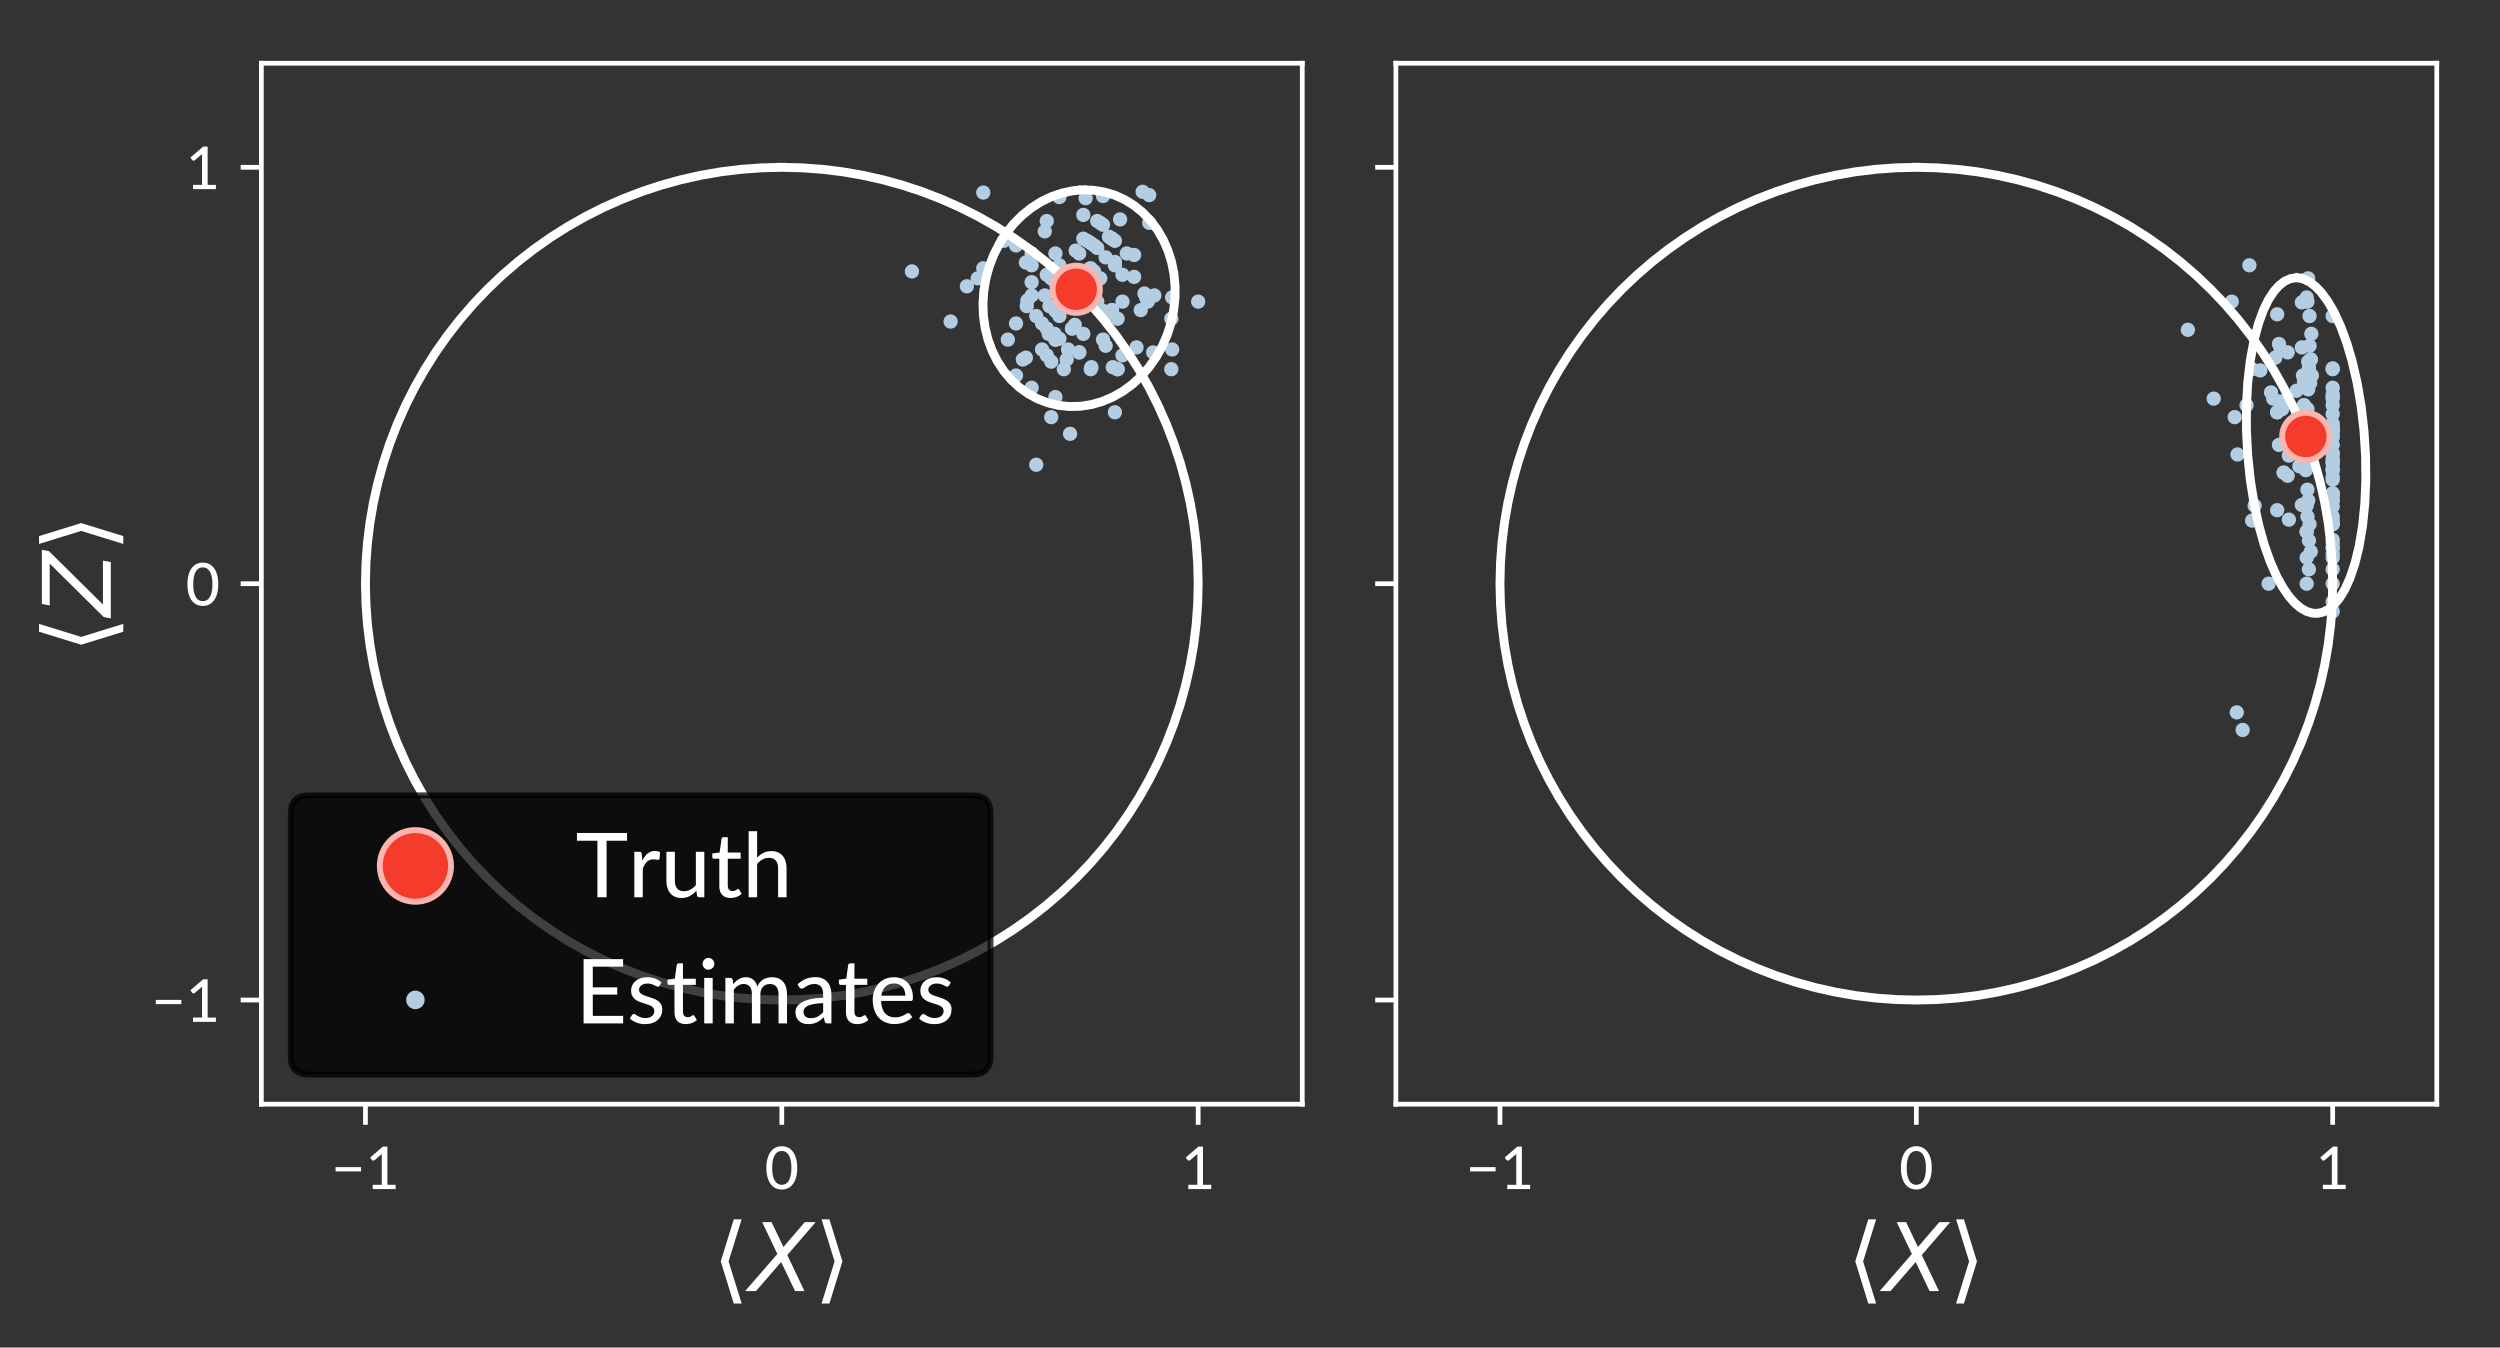 <?xml version="1.0" encoding="UTF-8" standalone="no"?>
<!-- Created with matplotlib (http://matplotlib.org/) -->

<svg
   xmlns:dc="http://purl.org/dc/elements/1.1/"
   xmlns:cc="http://creativecommons.org/ns#"
   xmlns:rdf="http://www.w3.org/1999/02/22-rdf-syntax-ns#"
   xmlns:svg="http://www.w3.org/2000/svg"
   xmlns="http://www.w3.org/2000/svg"
   xmlns:xlink="http://www.w3.org/1999/xlink"
   xmlns:sodipodi="http://sodipodi.sourceforge.net/DTD/sodipodi-0.dtd"
   xmlns:inkscape="http://www.inkscape.org/namespaces/inkscape"
   height="228pt"
   version="1.1"
   viewBox="0 0 423 228"
   width="423pt"
   id="svg5231"
   inkscape:version="0.91 r13725"
   sodipodi:docname="mle-estimates.svg">
  <rect x="0" y="0" width="423" height="228" fill="#333333" stroke="none"/>
  <sodipodi:namedview
     pagecolor="#929292"
     bordercolor="#666666"
     borderopacity="1"
     objecttolerance="10"
     gridtolerance="10"
     guidetolerance="10"
     inkscape:pageopacity="0"
     inkscape:pageshadow="2"
     inkscape:window-width="1918"
     inkscape:window-height="1078"
     id="namedview6123"
     showgrid="false"
     inkscape:zoom="1.8027044"
     inkscape:cx="61.98548"
     inkscape:cy="191.23182"
     inkscape:window-x="1920"
     inkscape:window-y="0"
     inkscape:window-maximized="0"
     inkscape:current-layer="axes_1" />
  <defs
     id="defs5233">
    <style
       type="text/css"
       id="style5235">
*{stroke-linecap:butt;stroke-linejoin:round;}
  </style>
  </defs>
  <g
     id="figure_1">
    <g
       id="patch_1">
      <path
         d="M 0 228.522  L 423.002 228.522  L 423.002 0  L 0 0  z "
         style="fill:none;"
         id="path5239" />
    </g>
    <g
       id="axes_1">
      <g
         id="patch_2">
        <path
           d="M 44.222 186.82  L 220.343 186.82  L 220.343 10.7  L 44.222 10.7  z "
           style="fill:none;"
           id="path5243" />
      </g>
      <g
         id="PathCollection_1">
        <defs
           id="defs5246">
          <path
             d="M 0 0.707  C 0.188 0.707 0.367 0.633 0.5 0.5  C 0.633 0.367 0.707 0.188 0.707 0  C 0.707 -0.188 0.633 -0.367 0.5 -0.5  C 0.367 -0.633 0.188 -0.707 0 -0.707  C -0.188 -0.707 -0.367 -0.633 -0.5 -0.5  C -0.633 -0.367 -0.707 -0.188 -0.707 0  C -0.707 0.188 -0.633 0.367 -0.5 0.5  C -0.367 0.633 -0.188 0.707 0 0.707  z "
             id="m4fe8d587d6"
             style="stroke:#b3cde3;" />
        </defs>
        <g
           clip-path="url(#p6378778061)"
           id="g5249">
          <use
             style="fill:#b3cde3;stroke:#b3cde3;"
             x="183.297"
             xlink:href="#m4fe8d587d6"
             y="40.389"
             id="use5251" />
          <use
             style="fill:#b3cde3;stroke:#b3cde3;"
             x="160.842"
             xlink:href="#m4fe8d587d6"
             y="54.404"
             id="use5253" />
          <use
             style="fill:#b3cde3;stroke:#b3cde3;"
             x="198.327"
             xlink:href="#m4fe8d587d6"
             y="59.133"
             id="use5255" />
          <use
             style="fill:#b3cde3;stroke:#b3cde3;"
             x="187.635"
             xlink:href="#m4fe8d587d6"
             y="40.053"
             id="use5257" />
          <use
             style="fill:#b3cde3;stroke:#b3cde3;"
             x="182.602"
             xlink:href="#m4fe8d587d6"
             y="42.887"
             id="use5259" />
          <use
             style="fill:#b3cde3;stroke:#b3cde3;"
             x="176.313"
             xlink:href="#m4fe8d587d6"
             y="59.133"
             id="use5261" />
          <use
             style="fill:#b3cde3;stroke:#b3cde3;"
             x="182.011"
             xlink:href="#m4fe8d587d6"
             y="42.402"
             id="use5263" />
          <use
             style="fill:#b3cde3;stroke:#b3cde3;"
             x="187.075"
             xlink:href="#m4fe8d587d6"
             y="53.472"
             id="use5265" />
          <use
             style="fill:#b3cde3;stroke:#b3cde3;"
             x="182.602"
             xlink:href="#m4fe8d587d6"
             y="59.622"
             id="use5267" />
          <use
             style="fill:#b3cde3;stroke:#b3cde3;"
             x="177.867"
             xlink:href="#m4fe8d587d6"
             y="61.188"
             id="use5269" />
          <use
             style="fill:#b3cde3;stroke:#b3cde3;"
             x="178.577"
             xlink:href="#m4fe8d587d6"
             y="42.887"
             id="use5271" />
          <use
             style="fill:#b3cde3;stroke:#b3cde3;"
             x="188.641"
             xlink:href="#m4fe8d587d6"
             y="40.744"
             id="use5273" />
          <use
             style="fill:#b3cde3;stroke:#b3cde3;"
             x="174.551"
             xlink:href="#m4fe8d587d6"
             y="65.608"
             id="use5275" />
          <use
             style="fill:#b3cde3;stroke:#b3cde3;"
             x="182.011"
             xlink:href="#m4fe8d587d6"
             y="51.795"
             id="use5277" />
          <use
             style="fill:#b3cde3;stroke:#b3cde3;"
             x="194.443"
             xlink:href="#m4fe8d587d6"
             y="33.009"
             id="use5279" />
          <use
             style="fill:#b3cde3;stroke:#b3cde3;"
             x="178.577"
             xlink:href="#m4fe8d587d6"
             y="47.746"
             id="use5281" />
          <use
             style="fill:#b3cde3;stroke:#b3cde3;"
             x="173.829"
             xlink:href="#m4fe8d587d6"
             y="50.855"
             id="use5283" />
          <use
             style="fill:#b3cde3;stroke:#b3cde3;"
             x="188.155"
             xlink:href="#m4fe8d587d6"
             y="40.389"
             id="use5285" />
          <use
             style="fill:#b3cde3;stroke:#b3cde3;"
             x="177.571"
             xlink:href="#m4fe8d587d6"
             y="51.795"
             id="use5287" />
          <use
             style="fill:#b3cde3;stroke:#b3cde3;"
             x="187.075"
             xlink:href="#m4fe8d587d6"
             y="43.544"
             id="use5289" />
          <use
             style="fill:#b3cde3;stroke:#b3cde3;"
             x="174.551"
             xlink:href="#m4fe8d587d6"
             y="44.888"
             id="use5291" />
          <use
             style="fill:#b3cde3;stroke:#b3cde3;"
             x="179.248"
             xlink:href="#m4fe8d587d6"
             y="44.888"
             id="use5293" />
          <use
             style="fill:#b3cde3;stroke:#b3cde3;"
             x="191.892"
             xlink:href="#m4fe8d587d6"
             y="46.851"
             id="use5295" />
          <use
             style="fill:#b3cde3;stroke:#b3cde3;"
             x="185.652"
             xlink:href="#m4fe8d587d6"
             y="51.037"
             id="use5297" />
          <use
             style="fill:#b3cde3;stroke:#b3cde3;"
             x="188.155"
             xlink:href="#m4fe8d587d6"
             y="40.389"
             id="use5299" />
          <use
             style="fill:#b3cde3;stroke:#b3cde3;"
             x="175.334"
             xlink:href="#m4fe8d587d6"
             y="78.632"
             id="use5301" />
          <use
             style="fill:#b3cde3;stroke:#b3cde3;"
             x="195.315"
             xlink:href="#m4fe8d587d6"
             y="49.988"
             id="use5303" />
          <use
             style="fill:#b3cde3;stroke:#b3cde3;"
             x="183.297"
             xlink:href="#m4fe8d587d6"
             y="36.363"
             id="use5305" />
          <use
             style="fill:#b3cde3;stroke:#b3cde3;"
             x="193.64"
             xlink:href="#m4fe8d587d6"
             y="49.66"
             id="use5307" />
          <use
             style="fill:#b3cde3;stroke:#b3cde3;"
             x="184.353"
             xlink:href="#m4fe8d587d6"
             y="45.494"
             id="use5309" />
          <use
             style="fill:#b3cde3;stroke:#b3cde3;"
             x="170.526"
             xlink:href="#m4fe8d587d6"
             y="57.463"
             id="use5311" />
          <use
             style="fill:#b3cde3;stroke:#b3cde3;"
             x="166.37"
             xlink:href="#m4fe8d587d6"
             y="45.39"
             id="use5313" />
          <use
             style="fill:#b3cde3;stroke:#b3cde3;"
             x="169.855"
             xlink:href="#m4fe8d587d6"
             y="40.744"
             id="use5315" />
          <use
             style="fill:#b3cde3;stroke:#b3cde3;"
             x="181.383"
             xlink:href="#m4fe8d587d6"
             y="46.492"
             id="use5317" />
          <use
             style="fill:#b3cde3;stroke:#b3cde3;"
             x="188.641"
             xlink:href="#m4fe8d587d6"
             y="44.888"
             id="use5319" />
          <use
             style="fill:#b3cde3;stroke:#b3cde3;"
             x="178.438"
             xlink:href="#m4fe8d587d6"
             y="56.491"
             id="use5321" />
          <use
             style="fill:#b3cde3;stroke:#b3cde3;"
             x="183.69"
             xlink:href="#m4fe8d587d6"
             y="33.53"
             id="use5323" />
          <use
             style="fill:#b3cde3;stroke:#b3cde3;"
             x="198.185"
             xlink:href="#m4fe8d587d6"
             y="62.469"
             id="use5325" />
          <use
             style="fill:#b3cde3;stroke:#b3cde3;"
             x="193.014"
             xlink:href="#m4fe8d587d6"
             y="52.466"
             id="use5327" />
          <use
             style="fill:#b3cde3;stroke:#b3cde3;"
             x="189.922"
             xlink:href="#m4fe8d587d6"
             y="46.492"
             id="use5329" />
          <use
             style="fill:#b3cde3;stroke:#b3cde3;"
             x="194.443"
             xlink:href="#m4fe8d587d6"
             y="37.705"
             id="use5331" />
          <use
             style="fill:#b3cde3;stroke:#b3cde3;"
             x="184.55"
             xlink:href="#m4fe8d587d6"
             y="45.39"
             id="use5333" />
          <use
             style="fill:#b3cde3;stroke:#b3cde3;"
             x="171.91"
             xlink:href="#m4fe8d587d6"
             y="54.73"
             id="use5335" />
          <use
             style="fill:#b3cde3;stroke:#b3cde3;"
             x="177.113"
             xlink:href="#m4fe8d587d6"
             y="55.582"
             id="use5337" />
          <use
             style="fill:#b3cde3;stroke:#b3cde3;"
             x="188.155"
             xlink:href="#m4fe8d587d6"
             y="40.389"
             id="use5339" />
          <use
             style="fill:#b3cde3;stroke:#b3cde3;"
             x="194.191"
             xlink:href="#m4fe8d587d6"
             y="51.037"
             id="use5341" />
          <use
             style="fill:#b3cde3;stroke:#b3cde3;"
             x="177.867"
             xlink:href="#m4fe8d587d6"
             y="70.581"
             id="use5343" />
          <use
             style="fill:#b3cde3;stroke:#b3cde3;"
             x="179.248"
             xlink:href="#m4fe8d587d6"
             y="57.32"
             id="use5345" />
          <use
             style="fill:#b3cde3;stroke:#b3cde3;"
             x="186.628"
             xlink:href="#m4fe8d587d6"
             y="33.17"
             id="use5347" />
          <use
             style="fill:#b3cde3;stroke:#b3cde3;"
             x="184.55"
             xlink:href="#m4fe8d587d6"
             y="41.121"
             id="use5349" />
          <use
             style="fill:#b3cde3;stroke:#b3cde3;"
             x="189.095"
             xlink:href="#m4fe8d587d6"
             y="53.929"
             id="use5351" />
          <use
             style="fill:#b3cde3;stroke:#b3cde3;"
             x="193.924"
             xlink:href="#m4fe8d587d6"
             y="50.327"
             id="use5353" />
          <use
             style="fill:#b3cde3;stroke:#b3cde3;"
             x="181.383"
             xlink:href="#m4fe8d587d6"
             y="55.582"
             id="use5355" />
          <use
             style="fill:#b3cde3;stroke:#b3cde3;"
             x="188.28"
             xlink:href="#m4fe8d587d6"
             y="62.127"
             id="use5357" />
          <use
             style="fill:#b3cde3;stroke:#b3cde3;"
             x="163.593"
             xlink:href="#m4fe8d587d6"
             y="48.44"
             id="use5359" />
          <use
             style="fill:#b3cde3;stroke:#b3cde3;"
             x="178.577"
             xlink:href="#m4fe8d587d6"
             y="67.18"
             id="use5361" />
          <use
             style="fill:#b3cde3;stroke:#b3cde3;"
             x="178.577"
             xlink:href="#m4fe8d587d6"
             y="57.463"
             id="use5363" />
          <use
             style="fill:#b3cde3;stroke:#b3cde3;"
             x="177.866"
             xlink:href="#m4fe8d587d6"
             y="47.098"
             id="use5365" />
          <use
             style="fill:#b3cde3;stroke:#b3cde3;"
             x="187.075"
             xlink:href="#m4fe8d587d6"
             y="53.472"
             id="use5367" />
          <use
             style="fill:#b3cde3;stroke:#b3cde3;"
             x="178.577"
             xlink:href="#m4fe8d587d6"
             y="47.746"
             id="use5369" />
          <use
             style="fill:#b3cde3;stroke:#b3cde3;"
             x="182.602"
             xlink:href="#m4fe8d587d6"
             y="47.881"
             id="use5371" />
          <use
             style="fill:#b3cde3;stroke:#b3cde3;"
             x="173.722"
             xlink:href="#m4fe8d587d6"
             y="51.795"
             id="use5373" />
          <use
             style="fill:#b3cde3;stroke:#b3cde3;"
             x="182.602"
             xlink:href="#m4fe8d587d6"
             y="51.795"
             id="use5375" />
          <use
             style="fill:#b3cde3;stroke:#b3cde3;"
             x="174.551"
             xlink:href="#m4fe8d587d6"
             y="47.746"
             id="use5377" />
          <use
             style="fill:#b3cde3;stroke:#b3cde3;"
             x="176.776"
             xlink:href="#m4fe8d587d6"
             y="39.15"
             id="use5379" />
          <use
             style="fill:#b3cde3;stroke:#b3cde3;"
             x="188.641"
             xlink:href="#m4fe8d587d6"
             y="44.323"
             id="use5381" />
          <use
             style="fill:#b3cde3;stroke:#b3cde3;"
             x="192.294"
             xlink:href="#m4fe8d587d6"
             y="58.776"
             id="use5383" />
          <use
             style="fill:#b3cde3;stroke:#b3cde3;"
             x="174.551"
             xlink:href="#m4fe8d587d6"
             y="49.988"
             id="use5385" />
          <use
             style="fill:#b3cde3;stroke:#b3cde3;"
             x="186.628"
             xlink:href="#m4fe8d587d6"
             y="57.463"
             id="use5387" />
          <use
             style="fill:#b3cde3;stroke:#b3cde3;"
             x="180.715"
             xlink:href="#m4fe8d587d6"
             y="59.133"
             id="use5389" />
          <use
             style="fill:#b3cde3;stroke:#b3cde3;"
             x="185.118"
             xlink:href="#m4fe8d587d6"
             y="50.327"
             id="use5391" />
          <use
             style="fill:#b3cde3;stroke:#b3cde3;"
             x="188.641"
             xlink:href="#m4fe8d587d6"
             y="69.752"
             id="use5393" />
          <use
             style="fill:#b3cde3;stroke:#b3cde3;"
             x="198.328"
             xlink:href="#m4fe8d587d6"
             y="50.327"
             id="use5395" />
          <use
             style="fill:#b3cde3;stroke:#b3cde3;"
             x="195.114"
             xlink:href="#m4fe8d587d6"
             y="59.622"
             id="use5397" />
          <use
             style="fill:#b3cde3;stroke:#b3cde3;"
             x="174.551"
             xlink:href="#m4fe8d587d6"
             y="42.887"
             id="use5399" />
          <use
             style="fill:#b3cde3;stroke:#b3cde3;"
             x="186.628"
             xlink:href="#m4fe8d587d6"
             y="38.029"
             id="use5401" />
          <use
             style="fill:#b3cde3;stroke:#b3cde3;"
             x="166.37"
             xlink:href="#m4fe8d587d6"
             y="32.582"
             id="use5403" />
          <use
             style="fill:#b3cde3;stroke:#b3cde3;"
             x="154.298"
             xlink:href="#m4fe8d587d6"
             y="45.924"
             id="use5405" />
          <use
             style="fill:#b3cde3;stroke:#b3cde3;"
             x="184.667"
             xlink:href="#m4fe8d587d6"
             y="62.127"
             id="use5407" />
          <use
             style="fill:#b3cde3;stroke:#b3cde3;"
             x="189.922"
             xlink:href="#m4fe8d587d6"
             y="60.127"
             id="use5409" />
          <use
             style="fill:#b3cde3;stroke:#b3cde3;"
             x="181.054"
             xlink:href="#m4fe8d587d6"
             y="73.399"
             id="use5411" />
          <use
             style="fill:#b3cde3;stroke:#b3cde3;"
             x="185.119"
             xlink:href="#m4fe8d587d6"
             y="41.521"
             id="use5413" />
          <use
             style="fill:#b3cde3;stroke:#b3cde3;"
             x="187.075"
             xlink:href="#m4fe8d587d6"
             y="58.504"
             id="use5415" />
          <use
             style="fill:#b3cde3;stroke:#b3cde3;"
             x="165.434"
             xlink:href="#m4fe8d587d6"
             y="47.098"
             id="use5417" />
          <use
             style="fill:#b3cde3;stroke:#b3cde3;"
             x="176.776"
             xlink:href="#m4fe8d587d6"
             y="49.988"
             id="use5419" />
          <use
             style="fill:#b3cde3;stroke:#b3cde3;"
             x="191.892"
             xlink:href="#m4fe8d587d6"
             y="43.143"
             id="use5421" />
          <use
             style="fill:#b3cde3;stroke:#b3cde3;"
             x="181.054"
             xlink:href="#m4fe8d587d6"
             y="50.559"
             id="use5423" />
          <use
             style="fill:#b3cde3;stroke:#b3cde3;"
             x="185.652"
             xlink:href="#m4fe8d587d6"
             y="37.402"
             id="use5425" />
          <use
             style="fill:#b3cde3;stroke:#b3cde3;"
             x="180.484"
             xlink:href="#m4fe8d587d6"
             y="60.826"
             id="use5427" />
          <use
             style="fill:#b3cde3;stroke:#b3cde3;"
             x="183.297"
             xlink:href="#m4fe8d587d6"
             y="56.491"
             id="use5429" />
          <use
             style="fill:#b3cde3;stroke:#b3cde3;"
             x="189.095"
             xlink:href="#m4fe8d587d6"
             y="62.469"
             id="use5431" />
          <use
             style="fill:#b3cde3;stroke:#b3cde3;"
             x="175.334"
             xlink:href="#m4fe8d587d6"
             y="53.472"
             id="use5433" />
          <use
             style="fill:#b3cde3;stroke:#b3cde3;"
             x="177.113"
             xlink:href="#m4fe8d587d6"
             y="46.492"
             id="use5435" />
          <use
             style="fill:#b3cde3;stroke:#b3cde3;"
             x="181.383"
             xlink:href="#m4fe8d587d6"
             y="55.582"
             id="use5437" />
          <use
             style="fill:#b3cde3;stroke:#b3cde3;"
             x="193.337"
             xlink:href="#m4fe8d587d6"
             y="32.456"
             id="use5439" />
          <use
             style="fill:#b3cde3;stroke:#b3cde3;"
             x="171.91"
             xlink:href="#m4fe8d587d6"
             y="41.521"
             id="use5441" />
          <use
             style="fill:#b3cde3;stroke:#b3cde3;"
             x="186.628"
             xlink:href="#m4fe8d587d6"
             y="52.604"
             id="use5443" />
          <use
             style="fill:#b3cde3;stroke:#b3cde3;"
             x="176.312"
             xlink:href="#m4fe8d587d6"
             y="54.73"
             id="use5445" />
          <use
             style="fill:#b3cde3;stroke:#b3cde3;"
             x="177.113"
             xlink:href="#m4fe8d587d6"
             y="60.127"
             id="use5447" />
          <use
             style="fill:#b3cde3;stroke:#b3cde3;"
             x="179.248"
             xlink:href="#m4fe8d587d6"
             y="33.344"
             id="use5449" />
          <use
             style="fill:#b3cde3;stroke:#b3cde3;"
             x="189.922"
             xlink:href="#m4fe8d587d6"
             y="51.037"
             id="use5451" />
          <use
             style="fill:#b3cde3;stroke:#b3cde3;"
             x="182.602"
             xlink:href="#m4fe8d587d6"
             y="59.622"
             id="use5453" />
          <use
             style="fill:#b3cde3;stroke:#b3cde3;"
             x="173.068"
             xlink:href="#m4fe8d587d6"
             y="60.826"
             id="use5455" />
          <use
             style="fill:#b3cde3;stroke:#b3cde3;"
             x="180.715"
             xlink:href="#m4fe8d587d6"
             y="50.327"
             id="use5457" />
          <use
             style="fill:#b3cde3;stroke:#b3cde3;"
             x="188.155"
             xlink:href="#m4fe8d587d6"
             y="52.466"
             id="use5459" />
          <use
             style="fill:#b3cde3;stroke:#b3cde3;"
             x="183.944"
             xlink:href="#m4fe8d587d6"
             y="40.744"
             id="use5461" />
          <use
             style="fill:#b3cde3;stroke:#b3cde3;"
             x="190.654"
             xlink:href="#m4fe8d587d6"
             y="42.887"
             id="use5463" />
          <use
             style="fill:#b3cde3;stroke:#b3cde3;"
             x="171.909"
             xlink:href="#m4fe8d587d6"
             y="63.536"
             id="use5465" />
          <use
             style="fill:#b3cde3;stroke:#b3cde3;"
             x="182.602"
             xlink:href="#m4fe8d587d6"
             y="47.881"
             id="use5467" />
          <use
             style="fill:#b3cde3;stroke:#b3cde3;"
             x="181.857"
             xlink:href="#m4fe8d587d6"
             y="54.968"
             id="use5469" />
          <use
             style="fill:#b3cde3;stroke:#b3cde3;"
             x="180.005"
             xlink:href="#m4fe8d587d6"
             y="62.469"
             id="use5471" />
          <use
             style="fill:#b3cde3;stroke:#b3cde3;"
             x="177.113"
             xlink:href="#m4fe8d587d6"
             y="37.402"
             id="use5473" />
          <use
             style="fill:#b3cde3;stroke:#b3cde3;"
             x="184.55"
             xlink:href="#m4fe8d587d6"
             y="62.469"
             id="use5475" />
          <use
             style="fill:#b3cde3;stroke:#b3cde3;"
             x="186.155"
             xlink:href="#m4fe8d587d6"
             y="37.705"
             id="use5477" />
          <use
             style="fill:#b3cde3;stroke:#b3cde3;"
             x="188.155"
             xlink:href="#m4fe8d587d6"
             y="52.466"
             id="use5479" />
          <use
             style="fill:#b3cde3;stroke:#b3cde3;"
             x="186.154"
             xlink:href="#m4fe8d587d6"
             y="47.098"
             id="use5481" />
          <use
             style="fill:#b3cde3;stroke:#b3cde3;"
             x="178.577"
             xlink:href="#m4fe8d587d6"
             y="57.463"
             id="use5483" />
          <use
             style="fill:#b3cde3;stroke:#b3cde3;"
             x="189.522"
             xlink:href="#m4fe8d587d6"
             y="37.118"
             id="use5485" />
          <use
             style="fill:#b3cde3;stroke:#b3cde3;"
             x="185.118"
             xlink:href="#m4fe8d587d6"
             y="45.924"
             id="use5487" />
          <use
             style="fill:#b3cde3;stroke:#b3cde3;"
             x="189.095"
             xlink:href="#m4fe8d587d6"
             y="62.469"
             id="use5489" />
          <use
             style="fill:#b3cde3;stroke:#b3cde3;"
             x="198.185"
             xlink:href="#m4fe8d587d6"
             y="53.929"
             id="use5491" />
          <use
             style="fill:#b3cde3;stroke:#b3cde3;"
             x="177.441"
             xlink:href="#m4fe8d587d6"
             y="56.491"
             id="use5493" />
          <use
             style="fill:#b3cde3;stroke:#b3cde3;"
             x="185.652"
             xlink:href="#m4fe8d587d6"
             y="41.947"
             id="use5495" />
          <use
             style="fill:#b3cde3;stroke:#b3cde3;"
             x="202.731"
             xlink:href="#m4fe8d587d6"
             y="51.037"
             id="use5497" />
          <use
             style="fill:#b3cde3;stroke:#b3cde3;"
             x="173.58"
             xlink:href="#m4fe8d587d6"
             y="60.517"
             id="use5499" />
          <use
             style="fill:#b3cde3;stroke:#b3cde3;"
             x="173.58"
             xlink:href="#m4fe8d587d6"
             y="44.414"
             id="use5501" />
          <use
             style="fill:#b3cde3;stroke:#b3cde3;"
             x="178.577"
             xlink:href="#m4fe8d587d6"
             y="52.604"
             id="use5503" />
          <use
             style="fill:#b3cde3;stroke:#b3cde3;"
             x="179.248"
             xlink:href="#m4fe8d587d6"
             y="53.472"
             id="use5505" />
        </g>
      </g>
      <g
         id="matplotlib.axis_1">
        <g
           id="xtick_1">
          <g
             id="line2d_1">
            <defs
               id="defs5510">
              <path
                 d="M 0 0  L 0 3.5  "
                 id="mce511c9512"
                 style="stroke:#ffffff;stroke-width:0.8;" />
            </defs>
            <g
               id="g5513">
              <use
                 style="fill:#ffffff;stroke:#ffffff;stroke-width:0.8;"
                 x="61.834"
                 xlink:href="#mce511c9512"
                 y="186.82"
                 id="use5515" />
            </g>
          </g>
          <g
             id="text_1">
            <!-- −1 -->
            <defs
               id="defs5518">
              <path
                 d="M 7.406 37.156  L 50.594 37.156  L 50.594 29.953  L 7.406 29.953  z "
                 id="Lato-Medium-2212" />
              <path
                 d="M 12.344 7.25  L 27.594 7.25  L 27.594 54.906  Q 27.594 57.094 27.75 59.453  L 15.406 48.906  Q 14.703 48.344 14.016 48.188  Q 13.344 48.047 12.75 48.172  Q 12.156 48.297 11.656 48.594  Q 11.156 48.906 10.906 49.25  L 7.953 53.406  L 29.406 71.906  L 37.094 71.906  L 37.094 7.25  L 51.047 7.25  L 51.047 0  L 12.344 0  z "
                 id="Lato-Medium-31" />
            </defs>
            <g
               style="fill:#ffffff;"
               transform="translate(56.035 201.195)scale(0.1 -0.1)"
               id="g5522">
              <use
                 xlink:href="#Lato-Medium-2212"
                 id="use5524" />
              <use
                 x="58"
                 xlink:href="#Lato-Medium-31"
                 id="use5526" />
            </g>
          </g>
        </g>
        <g
           id="xtick_2">
          <g
             id="line2d_2">
            <g
               id="g5530">
              <use
                 style="fill:#ffffff;stroke:#ffffff;stroke-width:0.8;"
                 x="132.282"
                 xlink:href="#mce511c9512"
                 y="186.82"
                 id="use5532" />
            </g>
          </g>
          <g
             id="text_2">
            <!-- 0 -->
            <defs
               id="defs5535">
              <path
                 d="M 55.094 35.906  Q 55.094 26.5 53.062 19.594  Q 51.047 12.703 47.516 8.172  Q 44 3.656 39.219 1.453  Q 34.453 -0.75 28.953 -0.75  Q 23.453 -0.75 18.703 1.453  Q 13.953 3.656 10.422 8.172  Q 6.906 12.703 4.906 19.594  Q 2.906 26.5 2.906 35.906  Q 2.906 45.297 4.906 52.188  Q 6.906 59.094 10.422 63.625  Q 13.953 68.156 18.703 70.344  Q 23.453 72.547 28.953 72.547  Q 34.453 72.547 39.219 70.344  Q 44 68.156 47.516 63.625  Q 51.047 59.094 53.062 52.188  Q 55.094 45.297 55.094 35.906  M 45.25 35.906  Q 45.25 44 43.891 49.5  Q 42.547 55 40.297 58.344  Q 38.047 61.703 35.094 63.125  Q 32.156 64.547 28.953 64.547  Q 25.75 64.547 22.797 63.125  Q 19.844 61.703 17.594 58.344  Q 15.344 55 14.016 49.5  Q 12.703 44 12.703 35.906  Q 12.703 27.75 14.016 22.25  Q 15.344 16.75 17.594 13.422  Q 19.844 10.094 22.797 8.672  Q 25.75 7.25 28.953 7.25  Q 32.156 7.25 35.094 8.672  Q 38.047 10.094 40.297 13.422  Q 42.547 16.75 43.891 22.25  Q 45.25 27.75 45.25 35.906  "
                 id="Lato-Medium-30" />
            </defs>
            <g
               style="fill:#ffffff;"
               transform="translate(129.382 201.195)scale(0.1 -0.1)"
               id="g5538">
              <use
                 xlink:href="#Lato-Medium-30"
                 id="use5540" />
            </g>
          </g>
        </g>
        <g
           id="xtick_3">
          <g
             id="line2d_3">
            <g
               id="g5544">
              <use
                 style="fill:#ffffff;stroke:#ffffff;stroke-width:0.8;"
                 x="202.731"
                 xlink:href="#mce511c9512"
                 y="186.82"
                 id="use5546" />
            </g>
          </g>
          <g
             id="text_3">
            <!-- 1 -->
            <g
               style="fill:#ffffff;"
               transform="translate(199.831 201.195)scale(0.1 -0.1)"
               id="g5549">
              <use
                 xlink:href="#Lato-Medium-31"
                 id="use5551" />
            </g>
          </g>
        </g>
        <g
           id="text_4">
          <!-- $\langle X\rangle$ -->
          <defs
             id="defs5554">
            <path
               d="M 8.938 31.344  L 22.703 75.875  L 31 75.875  L 17.234 31.344  L 31 -13.188  L 22.703 -13.188  z "
               id="DejaVuSans-27e8" />
            <path
               d="M 13.719 72.906  L 23.688 72.906  L 36.188 46.578  L 58.797 72.906  L 70.312 72.906  L 40.281 38.094  L 58.406 0  L 48.484 0  L 33.797 30.719  L 7.172 0  L -4.297 0  L 29.781 39.203  z "
               id="DejaVuSans-Oblique-58" />
            <path
               d="M 30.078 31.344  L 16.312 -13.188  L 8.016 -13.188  L 21.781 31.344  L 8.016 75.875  L 16.312 75.875  z "
               id="DejaVuSans-27e9" />
          </defs>
          <g
             style="fill:#ffffff;"
             transform="translate(120.522 218.467)scale(0.16 -0.16)"
             id="g5559">
            <use
               transform="translate(0 0.125)"
               xlink:href="#DejaVuSans-27e8"
               id="use5561" />
            <use
               transform="translate(39.014 0.125)"
               xlink:href="#DejaVuSans-Oblique-58"
               id="use5563" />
            <use
               transform="translate(107.52 0.125)"
               xlink:href="#DejaVuSans-27e9"
               id="use5565" />
          </g>
        </g>
      </g>
      <g
         id="matplotlib.axis_2">
        <g
           id="ytick_1">
          <g
             id="line2d_4">
            <defs
               id="defs5570">
              <path
                 d="M 0 0  L -3.5 0  "
                 id="mdcfec8830d"
                 style="stroke:#ffffff;stroke-width:0.8;" />
            </defs>
            <g
               id="g5573">
              <use
                 style="fill:#ffffff;stroke:#ffffff;stroke-width:0.8;"
                 x="44.222"
                 xlink:href="#mdcfec8830d"
                 y="169.208"
                 id="use5575" />
            </g>
          </g>
          <g
             id="text_5">
            <!-- −1 -->
            <g
               style="fill:#ffffff;"
               transform="translate(25.622 172.895)scale(0.1 -0.1)"
               id="g5578">
              <use
                 xlink:href="#Lato-Medium-2212"
                 id="use5580" />
              <use
                 x="58"
                 xlink:href="#Lato-Medium-31"
                 id="use5582" />
            </g>
          </g>
        </g>
        <g
           id="ytick_2">
          <g
             id="line2d_5">
            <g
               id="g5586">
              <use
                 style="fill:#ffffff;stroke:#ffffff;stroke-width:0.8;"
                 x="44.222"
                 xlink:href="#mdcfec8830d"
                 y="98.76"
                 id="use5588" />
            </g>
          </g>
          <g
             id="text_6">
            <!-- 0 -->
            <g
               style="fill:#ffffff;"
               transform="translate(31.422 102.448)scale(0.1 -0.1)"
               id="g5591">
              <use
                 xlink:href="#Lato-Medium-30"
                 id="use5593" />
            </g>
          </g>
        </g>
        <g
           id="ytick_3">
          <g
             id="line2d_6">
            <g
               id="g5597">
              <use
                 style="fill:#ffffff;stroke:#ffffff;stroke-width:0.8;"
                 x="44.222"
                 xlink:href="#mdcfec8830d"
                 y="28.312"
                 id="use5599" />
            </g>
          </g>
          <g
             id="text_7">
            <!-- 1 -->
            <g
               style="fill:#ffffff;"
               transform="translate(31.422 32)scale(0.1 -0.1)"
               id="g5602">
              <use
                 xlink:href="#Lato-Medium-31"
                 id="use5604" />
            </g>
          </g>
        </g>
        <g
           id="text_8">
          <!-- $\langle Z\rangle$ -->
          <defs
             id="defs5607">
            <path
               d="M 13.094 72.906  L 70.312 72.906  L 68.891 65.375  L 12.406 8.297  L 58.891 8.297  L 57.328 0  L -2.203 0  L -0.781 7.516  L 55.719 64.594  L 11.531 64.594  z "
               id="DejaVuSans-Oblique-5a" />
          </defs>
          <g
             style="fill:#ffffff;"
             transform="translate(18.767 110.52)rotate(-90)scale(0.16 -0.16)"
             id="g5610">
            <use
               transform="translate(0 0.125)"
               xlink:href="#DejaVuSans-27e8"
               id="use5612" />
            <use
               transform="translate(39.014 0.125)"
               xlink:href="#DejaVuSans-Oblique-5a"
               id="use5614" />
            <use
               transform="translate(107.52 0.125)"
               xlink:href="#DejaVuSans-27e9"
               id="use5616" />
          </g>
        </g>
      </g>
      <g
         id="line2d_7">
        <path
           clip-path="url(#p6378778061)"
           d="M 132.282 28.312  L 135.739 28.397  L 139.188 28.651  L 142.619 29.074  L 146.026 29.666  L 149.4 30.423  L 152.732 31.345  L 156.016 32.43  L 159.242 33.675  L 162.403 35.076  L 165.491 36.63  L 168.5 38.335  L 171.421 40.185  L 174.248 42.176  L 176.974 44.303  L 179.592 46.561  L 182.097 48.946  L 184.481 51.45  L 186.74 54.068  L 188.867 56.794  L 190.858 59.621  L 192.708 62.542  L 194.412 65.551  L 195.967 68.64  L 197.368 71.801  L 198.612 75.027  L 199.697 78.31  L 200.619 81.643  L 201.377 85.016  L 201.968 88.423  L 202.391 91.855  L 202.646 95.303  L 202.731 98.76  L 202.646 102.217  L 202.391 105.665  L 201.968 109.097  L 201.377 112.504  L 200.619 115.877  L 199.697 119.21  L 198.612 122.493  L 197.368 125.719  L 195.967 128.88  L 194.412 131.969  L 192.708 134.978  L 190.858 137.899  L 188.867 140.726  L 186.74 143.452  L 184.481 146.07  L 182.097 148.574  L 179.592 150.959  L 176.974 153.217  L 174.248 155.344  L 171.421 157.335  L 168.5 159.185  L 165.491 160.89  L 162.403 162.444  L 159.242 163.845  L 156.016 165.09  L 152.732 166.175  L 149.4 167.097  L 146.026 167.854  L 142.619 168.446  L 139.188 168.869  L 135.739 169.123  L 132.282 169.208  L 128.826 169.123  L 125.377 168.869  L 121.946 168.446  L 118.539 167.854  L 115.165 167.097  L 111.833 166.175  L 108.549 165.09  L 105.323 163.845  L 102.162 162.444  L 99.074 160.89  L 96.065 159.185  L 93.144 157.335  L 90.317 155.344  L 87.591 153.217  L 84.973 150.959  L 82.468 148.574  L 80.084 146.07  L 77.825 143.452  L 75.698 140.726  L 73.707 137.899  L 71.857 134.978  L 70.153 131.969  L 68.598 128.88  L 67.197 125.719  L 65.953 122.493  L 64.868 119.21  L 63.946 115.877  L 63.188 112.504  L 62.597 109.097  L 62.174 105.665  L 61.919 102.217  L 61.834 98.76  L 61.919 95.303  L 62.174 91.855  L 62.597 88.423  L 63.188 85.016  L 63.946 81.643  L 64.868 78.31  L 65.953 75.027  L 67.197 71.801  L 68.598 68.64  L 70.153 65.551  L 71.857 62.542  L 73.707 59.621  L 75.698 56.794  L 77.825 54.068  L 80.084 51.45  L 82.468 48.946  L 84.973 46.561  L 87.591 44.303  L 90.317 42.176  L 93.144 40.185  L 96.065 38.335  L 99.074 36.63  L 102.162 35.076  L 105.323 33.675  L 108.549 32.43  L 111.833 31.345  L 115.165 30.423  L 118.539 29.666  L 121.946 29.074  L 125.377 28.651  L 128.826 28.397  L 132.282 28.312  L 132.282 28.312  "
           style="fill:none;stroke:#ffffff;stroke-linecap:square;stroke-width:1.5;"
           id="path5619" />
      </g>
      <g
         id="line2d_8">
        <path
           clip-path="url(#p6378778061)"
           d="M 182.097 48.946  "
           style="fill:none;"
           id="path5622" />
        <defs
           id="defs5624">
          <path
             d="M 0 4  C 1.061 4 2.078 3.579 2.828 2.828  C 3.579 2.078 4 1.061 4 0  C 4 -1.061 3.579 -2.078 2.828 -2.828  C 2.078 -3.579 1.061 -4 0 -4  C -1.061 -4 -2.078 -3.579 -2.828 -2.828  C -3.579 -2.078 -4 -1.061 -4 0  C -4 1.061 -3.579 2.078 -2.828 2.828  C -2.078 3.579 -1.061 4 0 4  z "
             id="m29bbf56833"
             style="stroke:#fbb4ae;" />
        </defs>
        <g
           clip-path="url(#p6378778061)"
           id="g5627">
          <use
             style="fill:#f53b2c;stroke:#fbb4ae;fill-opacity:1"
             x="182.097"
             xlink:href="#m29bbf56833"
             y="48.946"
             id="use5629" />
        </g>
      </g>
      <g
         id="line2d_9">
        <path
           clip-path="url(#p6378778061)"
           d="M 183.144 32.13  L 184.997 32.185  L 186.819 32.48  L 188.586 33.011  L 190.273 33.77  L 191.86 34.748  L 193.325 35.931  L 194.649 37.306  L 195.816 38.852  L 196.808 40.551  L 197.614 42.379  L 198.223 44.314  L 198.628 46.329  L 198.821 48.398  L 198.802 50.494  L 198.57 52.589  L 198.129 54.657  L 197.484 56.67  L 196.644 58.601  L 195.619 60.426  L 194.423 62.12  L 193.072 63.661  L 191.584 65.029  L 189.978 66.207  L 188.274 67.178  L 186.496 67.929  L 184.667 68.452  L 182.81 68.74  L 180.95 68.787  L 179.112 68.595  L 177.319 68.164  L 175.595 67.502  L 173.962 66.617  L 172.442 65.519  L 171.055 64.225  L 169.819 62.75  L 168.751 61.114  L 167.863 59.338  L 167.169 57.446  L 166.676 55.462  L 166.391 53.413  L 166.319 51.325  L 166.46 49.226  L 166.812 47.143  L 167.371 45.104  L 168.129 43.134  L 169.076 41.261  L 170.2 39.508  L 171.486 37.899  L 172.918 36.454  L 174.477 35.193  L 176.141 34.132  L 177.89 33.284  L 179.7 32.662  L 181.548 32.274  L 183.144 32.13  L 183.144 32.13  "
           style="fill:none;stroke:#ffffff;stroke-linecap:square;stroke-width:1.5;"
           id="path5632" />
      </g>
      <g
         id="patch_3">
        <path
           d="M 44.222 186.82  L 44.222 10.7  "
           style="fill:none;stroke:#ffffff;stroke-linecap:square;stroke-linejoin:miter;stroke-width:0.8;"
           id="path5635" />
      </g>
      <g
         id="patch_4">
        <path
           d="M 220.343 186.82  L 220.343 10.7  "
           style="fill:none;stroke:#ffffff;stroke-linecap:square;stroke-linejoin:miter;stroke-width:0.8;"
           id="path5638" />
      </g>
      <g
         id="patch_5">
        <path
           d="M 44.222 186.82  L 220.343 186.82  "
           style="fill:none;stroke:#ffffff;stroke-linecap:square;stroke-linejoin:miter;stroke-width:0.8;"
           id="path5641" />
      </g>
      <g
         id="patch_6">
        <path
           d="M 44.222 10.7  L 220.343 10.7  "
           style="fill:none;stroke:#ffffff;stroke-linecap:square;stroke-linejoin:miter;stroke-width:0.8;"
           id="path5644" />
      </g>
      <g
         id="legend_1"
         transform="matrix(1.506,0,0,1.516,-24.926,-93.829)"
         style="stroke-linecap:butt;stroke-linejoin:round">
        <g
           id="patch_7"
           style="stroke-linecap:butt;stroke-linejoin:round">
          <path
             d="m 51.222,181.82 74.612,0 q 2,0 2,-2 l 0,-27.159 q 0,-2 -2,-2 l -74.612,0 q -2,0 -2,2 l 0,27.159 q 0,2 2,2 z"
             style="opacity:0.75;stroke:#000000;stroke-width:0.662;stroke-linecap:butt;stroke-linejoin:miter"
             id="path5648"
             inkscape:connector-curvature="0" />
        </g>
        <g
           id="line2d_10"
           style="stroke-linecap:butt;stroke-linejoin:round">
          <path
             d="m 53.222,158.536 20,0"
             style="fill:none;stroke-linecap:butt;stroke-linejoin:round"
             id="path5651"
             inkscape:connector-curvature="0" />
        </g>
        <g
           id="line2d_11"
           style="stroke-linecap:butt;stroke-linejoin:round">
          <g
             id="g5654"
             style="stroke-linecap:butt;stroke-linejoin:round">
            <use
               style="fill:#f53b2b;fill-opacity:1;stroke:#fbb4ae;stroke-width:0.662;stroke-linecap:butt;stroke-linejoin:round"
               x="63.222"
               xlink:href="#m29bbf56833"
               y="158.536"
               id="use5656"
               width="100%"
               height="100%" />
          </g>
        </g>
        <g
           id="text_9"
           style="stroke-linecap:butt;stroke-linejoin:round">
          <!-- Truth -->
          <defs
             id="defs5659">
            <path
               d="m 57.75,71.75 0,-8.656 -22.953,0 L 34.797,0 24.5,0 l 0,63.094 -23,0 0,8.656 z"
               id="Lato-Medium-54"
               inkscape:connector-curvature="0"
               style="stroke-linecap:butt;stroke-linejoin:round" />
            <path
               d="m 6.906,0 0,50.75 5.438,0 q 1.562,0 2.125,-0.547 0.578,-0.547 0.781,-2 l 0.594,-7.406 Q 18.25,45.844 21.75,48.75 q 3.5,2.906 8.406,2.906 1.641,0 3.109,-0.359 1.484,-0.344 2.578,-1.094 L 35.203,43.094 Q 34.906,41.75 33.594,41.75 q -0.688,0 -2.062,0.297 -1.375,0.297 -3.031,0.297 -2.344,0 -4.172,-0.703 Q 22.5,40.953 21.047,39.594 19.594,38.25 18.469,36.297 17.344,34.344 16.406,31.844 L 16.406,0 Z"
               id="Lato-Medium-72"
               inkscape:connector-curvature="0"
               style="stroke-linecap:butt;stroke-linejoin:round" />
            <path
               d="m 15.906,50.75 0,-32.344 q 0,-5.5 2.547,-8.578 Q 21,6.75 26.203,6.75 30,6.75 33.328,8.516 36.656,10.297 39.5,13.453 L 39.5,50.75 49,50.75 49,0 43.297,0 q -2,0 -2.5,1.906 l -0.75,5.25 Q 36.75,3.594 32.719,1.391 q -4.016,-2.188 -9.312,-2.188 -4.203,0 -7.391,1.391 Q 12.844,2 10.719,4.516 8.594,7.047 7.5,10.562 6.406,14.094 6.406,18.406 l 0,32.344 z"
               id="Lato-Medium-75"
               inkscape:connector-curvature="0"
               style="stroke-linecap:butt;stroke-linejoin:round" />
            <path
               d="m 22.703,-0.797 q -6.109,0 -9.406,3.391 Q 10,6 10,12.406 L 10,43 4.047,43 q -0.844,0 -1.406,0.516 -0.547,0.531 -0.547,1.531 l 0,3.797 8.25,1.109 2.156,15.344 q 0.203,0.797 0.75,1.266 0.547,0.484 1.453,0.484 l 4.797,0 0,-17.141 14.453,0 0,-6.906 L 19.5,43 19.5,13.047 Q 19.5,10 20.969,8.469 q 1.484,-1.516 3.875,-1.516 1.359,0 2.359,0.344 1,0.359 1.688,0.797 Q 29.594,8.547 30.125,8.891 30.656,9.25 31.047,9.25 31.5,9.25 31.766,9.047 32.047,8.844 32.344,8.344 l 2.812,-4.547 Q 32.75,1.594 29.469,0.391 q -3.266,-1.188 -6.766,-1.188"
               id="Lato-Medium-74"
               inkscape:connector-curvature="0"
               style="stroke-linecap:butt;stroke-linejoin:round" />
            <path
               d="m 6.906,0 0,73.75 9.5,0 0,-29.5 q 3.188,3.297 7.094,5.297 3.906,2 9,2 4.156,0 7.328,-1.406 Q 43,48.75 45.141,46.219 q 2.156,-2.516 3.25,-6.047 Q 49.5,36.656 49.5,32.344 L 49.5,0 40,0 40,32.344 q 0,5.5 -2.547,8.578 Q 34.906,44 29.703,44 25.844,44 22.547,42.203 19.25,40.406 16.406,37.25 l 0,-37.25 z"
               id="Lato-Medium-68"
               inkscape:connector-curvature="0"
               style="stroke-linecap:butt;stroke-linejoin:round" />
          </defs>
          <g
             style="fill:#ffffff;stroke-linecap:butt;stroke-linejoin:round"
             transform="matrix(0.1,0,0,-0.1,81.222,162.036)"
             id="g5666">
            <use
               xlink:href="#Lato-Medium-54"
               id="use5668"
               style="stroke-linecap:butt;stroke-linejoin:round"
               x="0"
               y="0"
               width="100%"
               height="100%" />
            <use
               x="59.044"
               xlink:href="#Lato-Medium-72"
               id="use5670"
               style="stroke-linecap:butt;stroke-linejoin:round"
               y="0"
               width="100%"
               height="100%" />
            <use
               x="95.594"
               xlink:href="#Lato-Medium-75"
               id="use5672"
               style="stroke-linecap:butt;stroke-linejoin:round"
               y="0"
               width="100%"
               height="100%" />
            <use
               x="151.444"
               xlink:href="#Lato-Medium-74"
               id="use5674"
               style="stroke-linecap:butt;stroke-linejoin:round"
               y="0"
               width="100%"
               height="100%" />
            <use
               x="187.494"
               xlink:href="#Lato-Medium-68"
               id="use5676"
               style="stroke-linecap:butt;stroke-linejoin:round"
               y="0"
               width="100%"
               height="100%" />
          </g>
        </g>
        <g
           id="PathCollection_2"
           style="stroke-linecap:butt;stroke-linejoin:round">
          <g
             id="g5679"
             style="stroke-linecap:butt;stroke-linejoin:round">
            <use
               style="fill:#b3cde3;stroke:#b3cde3;stroke-width:0.662;stroke-linecap:butt;stroke-linejoin:round"
               x="63.222"
               xlink:href="#m4fe8d587d6"
               y="173.49"
               id="use5681"
               width="100%"
               height="100%" />
          </g>
        </g>
        <g
           id="text_10"
           style="stroke-linecap:butt;stroke-linejoin:round">
          <!-- Estimates -->
          <defs
             id="defs5684">
            <path
               d="m 53.344,71.75 0,-8.406 -34.047,0 0,-23.094 27.453,0 0,-8.094 -27.453,0 0,-23.75 34.109,0 L 53.344,0 8.953,0 l 0,71.75 z"
               id="Lato-Medium-45"
               inkscape:connector-curvature="0"
               style="stroke-linecap:butt;stroke-linejoin:round" />
            <path
               d="M 36.703,42.156 Q 36,40.953 34.75,40.953 q -0.797,0 -1.781,0.547 -0.969,0.547 -2.328,1.219 -1.344,0.688 -3.219,1.234 Q 25.547,44.5 23,44.5 q -2.156,0 -3.906,-0.547 -1.75,-0.547 -2.969,-1.5 Q 14.906,41.5 14.219,40.219 q -0.672,-1.266 -0.672,-2.766 0,-1.906 1.125,-3.188 1.125,-1.266 2.953,-2.188 1.828,-0.922 4.172,-1.656 2.359,-0.719 4.797,-1.531 2.453,-0.797 4.797,-1.828 2.359,-1.016 4.188,-2.516 1.828,-1.5 2.953,-3.672 1.125,-2.172 1.125,-5.219 0,-3.562 -1.281,-6.562 -1.281,-3 -3.75,-5.203 -2.469,-2.188 -6.078,-3.438 -3.594,-1.25 -8.297,-1.25 -5.297,0 -9.672,1.75 -4.375,1.75 -7.375,4.453 L 5.406,9 q 0.391,0.703 0.984,1.078 0.609,0.375 1.516,0.375 0.938,0 1.938,-0.703 1,-0.703 2.422,-1.531 1.438,-0.812 3.453,-1.516 Q 17.75,6 20.75,6 q 2.547,0 4.422,0.641 1.875,0.656 3.125,1.734 1.25,1.078 1.844,2.516 Q 30.75,12.344 30.75,13.953 30.75,16 29.625,17.344 28.5,18.703 26.672,19.641 24.844,20.594 22.5,21.297 20.156,22 17.672,22.797 15.203,23.594 12.844,24.625 10.5,25.656 8.672,27.25 6.844,28.844 5.719,31.125 q -1.125,2.281 -1.125,5.578 0,2.953 1.203,5.641 1.203,2.703 3.531,4.75 2.328,2.062 5.719,3.25 3.406,1.203 7.75,1.203 5,0 9.078,-1.578 4.078,-1.562 6.922,-4.375 z"
               id="Lato-Medium-73"
               inkscape:connector-curvature="0"
               style="stroke-linecap:butt;stroke-linejoin:round" />
            <path
               d="m 16.844,50.75 0,-50.75 -9.5,0 0,50.75 z m 1.859,15.75 q 0,-1.344 -0.531,-2.531 Q 17.656,62.797 16.719,61.891 15.797,61 14.562,60.469 13.344,59.953 12,59.953 q -1.297,0 -2.484,0.516 Q 8.344,61 7.438,61.891 6.547,62.797 6.016,63.969 5.5,65.156 5.5,66.5 q 0,1.344 0.516,2.562 0.531,1.234 1.422,2.125 0.906,0.906 2.078,1.438 1.188,0.531 2.484,0.531 1.344,0 2.562,-0.531 1.234,-0.531 2.156,-1.438 0.938,-0.891 1.453,-2.125 0.531,-1.219 0.531,-2.562"
               id="Lato-Medium-69"
               inkscape:connector-curvature="0"
               style="stroke-linecap:butt;stroke-linejoin:round" />
            <path
               d="m 6.906,0 0,50.75 5.688,0 q 2,0 2.5,-1.906 L 15.75,43.906 q 2.797,3.344 6.25,5.484 3.453,2.156 8.047,2.156 5.109,0 8.25,-2.781 Q 41.453,46 42.844,41.25 q 1.109,2.703 2.859,4.641 1.75,1.953 3.891,3.203 2.156,1.25 4.578,1.844 2.422,0.609 4.922,0.609 8.156,0 12.609,-4.984 4.453,-4.969 4.453,-14.219 l 0,-32.344 -9.5,0 0,32.344 q 0,5.75 -2.531,8.703 Q 61.594,44 56.797,44 54.656,44 52.719,43.25 q -1.922,-0.75 -3.375,-2.203 -1.438,-1.453 -2.297,-3.656 -0.844,-2.188 -0.844,-5.047 l 0,-32.344 -9.5,0 0,32.344 q 0,5.906 -2.375,8.781 Q 31.953,44 27.344,44 24.203,44 21.422,42.328 18.656,40.656 16.406,37.703 L 16.406,0 Z"
               id="Lato-Medium-6d"
               inkscape:connector-curvature="0"
               style="stroke-linecap:butt;stroke-linejoin:round" />
            <path
               d="M 39.344,0 Q 37.953,0 37.203,0.453 36.453,0.906 36,2.203 L 34.953,6.75 Q 33,4.953 31.094,3.516 29.203,2.094 27.125,1.141 q -2.078,-0.938 -4.438,-1.438 -2.344,-0.5 -5.234,-0.5 -3,0 -5.609,0.812 Q 9.25,0.844 7.328,2.547 5.406,4.25 4.281,6.766 q -1.125,2.531 -1.125,5.984 0,3 1.625,5.75 1.625,2.75 5.297,4.922 Q 13.75,25.594 19.672,27 25.594,28.406 34.25,28.594 l 0,3.812 q 0,5.75 -2.484,8.672 Q 29.297,44 24.5,44 21.25,44 19.078,43.172 16.906,42.344 15.328,41.375 13.75,40.406 12.547,39.594 11.344,38.797 10.156,38.797 q -1,0 -1.688,0.516 -0.672,0.531 -1.172,1.234 L 5.594,43.656 q 4.25,4 9.172,6 4.938,2 10.891,2 4.297,0 7.641,-1.406 3.359,-1.406 5.625,-3.938 2.281,-2.516 3.453,-6.062 1.172,-3.547 1.172,-7.844 L 43.547,0 Z M 20.297,5.844 q 2.25,0 4.172,0.453 Q 26.406,6.75 28.078,7.594 29.75,8.453 31.25,9.672 q 1.5,1.234 3,2.781 l 0,10.203 q -6,-0.203 -10.203,-0.953 -4.203,-0.75 -6.828,-1.953 -2.625,-1.203 -3.828,-2.875 -1.188,-1.672 -1.188,-3.672 0,-1.953 0.625,-3.359 0.625,-1.391 1.719,-2.266 1.109,-0.875 2.578,-1.312 1.469,-0.422 3.172,-0.422"
               id="Lato-Medium-61"
               inkscape:connector-curvature="0"
               style="stroke-linecap:butt;stroke-linejoin:round" />
            <path
               d="m 27.844,51.547 q 4.609,0 8.5,-1.531 3.906,-1.516 6.75,-4.422 2.859,-2.891 4.453,-7.125 1.609,-4.219 1.609,-9.672 0,-2.203 -0.484,-2.953 -0.469,-0.75 -1.766,-0.75 l -33.5,0 Q 13.547,20.453 14.719,17 15.906,13.547 17.922,11.266 19.953,9 22.797,7.875 25.656,6.75 29.156,6.75 q 3.297,0 5.672,0.75 2.375,0.75 4.094,1.641 1.734,0.906 2.922,1.656 1.203,0.75 2.109,0.75 1.203,0 1.75,-0.891 L 48.406,7.203 Q 46.656,5.094 44.344,3.625 42.047,2.156 39.391,1.172 36.75,0.203 33.922,-0.25 31.094,-0.703 28.344,-0.703 q -5.25,0 -9.719,1.766 -4.469,1.781 -7.719,5.203 -3.25,3.438 -5.078,8.5 Q 4,19.844 4,26.453 q 0,5.297 1.641,9.875 1.656,4.578 4.734,7.953 3.078,3.375 7.5,5.312 4.422,1.953 9.969,1.953 M 28,44.594 q -6.25,0 -9.828,-3.625 -3.578,-3.625 -4.469,-10.016 l 26.953,0 q 0,3 -0.859,5.5 -0.844,2.5 -2.469,4.297 -1.625,1.797 -3.984,2.812 Q 31,44.594 28,44.594"
               id="Lato-Medium-65"
               inkscape:connector-curvature="0"
               style="stroke-linecap:butt;stroke-linejoin:round" />
          </defs>
          <g
             style="fill:#ffffff;stroke-linecap:butt;stroke-linejoin:round"
             transform="matrix(0.1,0,0,-0.1,81.222,176.115)"
             id="g5692">
            <use
               xlink:href="#Lato-Medium-45"
               id="use5694"
               style="stroke-linecap:butt;stroke-linejoin:round"
               x="0"
               y="0"
               width="100%"
               height="100%" />
            <use
               x="57.7"
               xlink:href="#Lato-Medium-73"
               id="use5696"
               style="stroke-linecap:butt;stroke-linejoin:round"
               y="0"
               width="100%"
               height="100%" />
            <use
               x="101.1"
               xlink:href="#Lato-Medium-74"
               id="use5698"
               style="stroke-linecap:butt;stroke-linejoin:round"
               y="0"
               width="100%"
               height="100%" />
            <use
               x="137.15"
               xlink:href="#Lato-Medium-69"
               id="use5700"
               style="stroke-linecap:butt;stroke-linejoin:round"
               y="0"
               width="100%"
               height="100%" />
            <use
               x="161.35"
               xlink:href="#Lato-Medium-6d"
               id="use5702"
               style="stroke-linecap:butt;stroke-linejoin:round"
               y="0"
               width="100%"
               height="100%" />
            <use
               x="243.85"
               xlink:href="#Lato-Medium-61"
               id="use5704"
               style="stroke-linecap:butt;stroke-linejoin:round"
               y="0"
               width="100%"
               height="100%" />
            <use
               x="293.75"
               xlink:href="#Lato-Medium-74"
               id="use5706"
               style="stroke-linecap:butt;stroke-linejoin:round"
               y="0"
               width="100%"
               height="100%" />
            <use
               x="329.8"
               xlink:href="#Lato-Medium-65"
               id="use5708"
               style="stroke-linecap:butt;stroke-linejoin:round"
               y="0"
               width="100%"
               height="100%" />
            <use
               x="382.7"
               xlink:href="#Lato-Medium-73"
               id="use5710"
               style="stroke-linecap:butt;stroke-linejoin:round"
               y="0"
               width="100%"
               height="100%" />
          </g>
        </g>
      </g>
    </g>
    <g
       id="axes_2">
      <g
         id="patch_8">
        <path
           d="M 236.183 186.82  L 412.303 186.82  L 412.303 10.7  L 236.183 10.7  z "
           style="fill:none;"
           id="path5714" />
      </g>
      <g
         id="PathCollection_3">
        <g
           clip-path="url(#p5ca4a5329c)"
           id="g5717">
          <use
             style="fill:#b3cde3;stroke:#b3cde3;"
             x="390.288"
             xlink:href="#m4fe8d587d6"
             y="50.327"
             id="use5719" />
          <use
             style="fill:#b3cde3;stroke:#b3cde3;"
             x="394.69"
             xlink:href="#m4fe8d587d6"
             y="94.357"
             id="use5721" />
          <use
             style="fill:#b3cde3;stroke:#b3cde3;"
             x="390.288"
             xlink:href="#m4fe8d587d6"
             y="89.954"
             id="use5723" />
          <use
             style="fill:#b3cde3;stroke:#b3cde3;"
             x="385.297"
             xlink:href="#m4fe8d587d6"
             y="69.752"
             id="use5725" />
          <use
             style="fill:#b3cde3;stroke:#b3cde3;"
             x="394.69"
             xlink:href="#m4fe8d587d6"
             y="74.008"
             id="use5727" />
          <use
             style="fill:#b3cde3;stroke:#b3cde3;"
             x="389.832"
             xlink:href="#m4fe8d587d6"
             y="68.568"
             id="use5729" />
          <use
             style="fill:#b3cde3;stroke:#b3cde3;"
             x="384.254"
             xlink:href="#m4fe8d587d6"
             y="66.392"
             id="use5731" />
          <use
             style="fill:#b3cde3;stroke:#b3cde3;"
             x="390.777"
             xlink:href="#m4fe8d587d6"
             y="58.504"
             id="use5733" />
          <use
             style="fill:#b3cde3;stroke:#b3cde3;"
             x="390.665"
             xlink:href="#m4fe8d587d6"
             y="62.321"
             id="use5735" />
          <use
             style="fill:#b3cde3;stroke:#b3cde3;"
             x="390.777"
             xlink:href="#m4fe8d587d6"
             y="73.6"
             id="use5737" />
          <use
             style="fill:#b3cde3;stroke:#b3cde3;"
             x="390.665"
             xlink:href="#m4fe8d587d6"
             y="91.472"
             id="use5739" />
          <use
             style="fill:#b3cde3;stroke:#b3cde3;"
             x="390.546"
             xlink:href="#m4fe8d587d6"
             y="65.884"
             id="use5741" />
          <use
             style="fill:#b3cde3;stroke:#b3cde3;"
             x="380.601"
             xlink:href="#m4fe8d587d6"
             y="44.888"
             id="use5743" />
          <use
             style="fill:#b3cde3;stroke:#b3cde3;"
             x="379.458"
             xlink:href="#m4fe8d587d6"
             y="123.509"
             id="use5745" />
          <use
             style="fill:#b3cde3;stroke:#b3cde3;"
             x="394.69"
             xlink:href="#m4fe8d587d6"
             y="84.67"
             id="use5747" />
          <use
             style="fill:#b3cde3;stroke:#b3cde3;"
             x="381.055"
             xlink:href="#m4fe8d587d6"
             y="62.469"
             id="use5749" />
          <use
             style="fill:#b3cde3;stroke:#b3cde3;"
             x="390.777"
             xlink:href="#m4fe8d587d6"
             y="88.696"
             id="use5751" />
          <use
             style="fill:#b3cde3;stroke:#b3cde3;"
             x="394.69"
             xlink:href="#m4fe8d587d6"
             y="78.307"
             id="use5753" />
          <use
             style="fill:#b3cde3;stroke:#b3cde3;"
             x="394.69"
             xlink:href="#m4fe8d587d6"
             y="81.148"
             id="use5755" />
          <use
             style="fill:#b3cde3;stroke:#b3cde3;"
             x="394.69"
             xlink:href="#m4fe8d587d6"
             y="53.472"
             id="use5757" />
          <use
             style="fill:#b3cde3;stroke:#b3cde3;"
             x="378.588"
             xlink:href="#m4fe8d587d6"
             y="76.897"
             id="use5759" />
          <use
             style="fill:#b3cde3;stroke:#b3cde3;"
             x="394.69"
             xlink:href="#m4fe8d587d6"
             y="75.277"
             id="use5761" />
          <use
             style="fill:#b3cde3;stroke:#b3cde3;"
             x="389.472"
             xlink:href="#m4fe8d587d6"
             y="51.16"
             id="use5763" />
          <use
             style="fill:#b3cde3;stroke:#b3cde3;"
             x="381.481"
             xlink:href="#m4fe8d587d6"
             y="85.551"
             id="use5765" />
          <use
             style="fill:#b3cde3;stroke:#b3cde3;"
             x="390.983"
             xlink:href="#m4fe8d587d6"
             y="60.826"
             id="use5767" />
          <use
             style="fill:#b3cde3;stroke:#b3cde3;"
             x="385.297"
             xlink:href="#m4fe8d587d6"
             y="53.176"
             id="use5769" />
          <use
             style="fill:#b3cde3;stroke:#b3cde3;"
             x="394.69"
             xlink:href="#m4fe8d587d6"
             y="72.594"
             id="use5771" />
          <use
             style="fill:#b3cde3;stroke:#b3cde3;"
             x="394.69"
             xlink:href="#m4fe8d587d6"
             y="88.696"
             id="use5773" />
          <use
             style="fill:#b3cde3;stroke:#b3cde3;"
             x="394.69"
             xlink:href="#m4fe8d587d6"
             y="67.18"
             id="use5775" />
          <use
             style="fill:#b3cde3;stroke:#b3cde3;"
             x="383.852"
             xlink:href="#m4fe8d587d6"
             y="98.76"
             id="use5777" />
          <use
             style="fill:#b3cde3;stroke:#b3cde3;"
             x="390.421"
             xlink:href="#m4fe8d587d6"
             y="78.307"
             id="use5779" />
          <use
             style="fill:#b3cde3;stroke:#b3cde3;"
             x="390.421"
             xlink:href="#m4fe8d587d6"
             y="69.217"
             id="use5781" />
          <use
             style="fill:#b3cde3;stroke:#b3cde3;"
             x="390.882"
             xlink:href="#m4fe8d587d6"
             y="64.841"
             id="use5783" />
          <use
             style="fill:#b3cde3;stroke:#b3cde3;"
             x="370.187"
             xlink:href="#m4fe8d587d6"
             y="55.804"
             id="use5785" />
          <use
             style="fill:#b3cde3;stroke:#b3cde3;"
             x="394.69"
             xlink:href="#m4fe8d587d6"
             y="78.307"
             id="use5787" />
          <use
             style="fill:#b3cde3;stroke:#b3cde3;"
             x="390.983"
             xlink:href="#m4fe8d587d6"
             y="60.826"
             id="use5789" />
          <use
             style="fill:#b3cde3;stroke:#b3cde3;"
             x="385.885"
             xlink:href="#m4fe8d587d6"
             y="67.939"
             id="use5791" />
          <use
             style="fill:#b3cde3;stroke:#b3cde3;"
             x="394.69"
             xlink:href="#m4fe8d587d6"
             y="96.331"
             id="use5793" />
          <use
             style="fill:#b3cde3;stroke:#b3cde3;"
             x="394.69"
             xlink:href="#m4fe8d587d6"
             y="70.059"
             id="use5795" />
          <use
             style="fill:#b3cde3;stroke:#b3cde3;"
             x="394.69"
             xlink:href="#m4fe8d587d6"
             y="91.942"
             id="use5797" />
          <use
             style="fill:#b3cde3;stroke:#b3cde3;"
             x="390.287"
             xlink:href="#m4fe8d587d6"
             y="85.551"
             id="use5799" />
          <use
             style="fill:#b3cde3;stroke:#b3cde3;"
             x="390.421"
             xlink:href="#m4fe8d587d6"
             y="51.037"
             id="use5801" />
          <use
             style="fill:#b3cde3;stroke:#b3cde3;"
             x="394.69"
             xlink:href="#m4fe8d587d6"
             y="103.457"
             id="use5803" />
          <use
             style="fill:#b3cde3;stroke:#b3cde3;"
             x="378.115"
             xlink:href="#m4fe8d587d6"
             y="70.581"
             id="use5805" />
          <use
             style="fill:#b3cde3;stroke:#b3cde3;"
             x="390.983"
             xlink:href="#m4fe8d587d6"
             y="93.341"
             id="use5807" />
          <use
             style="fill:#b3cde3;stroke:#b3cde3;"
             x="387.275"
             xlink:href="#m4fe8d587d6"
             y="87.922"
             id="use5809" />
          <use
             style="fill:#b3cde3;stroke:#b3cde3;"
             x="391.336"
             xlink:href="#m4fe8d587d6"
             y="73.143"
             id="use5811" />
          <use
             style="fill:#b3cde3;stroke:#b3cde3;"
             x="394.69"
             xlink:href="#m4fe8d587d6"
             y="88.696"
             id="use5813" />
          <use
             style="fill:#b3cde3;stroke:#b3cde3;"
             x="394.69"
             xlink:href="#m4fe8d587d6"
             y="77.626"
             id="use5815" />
          <use
             style="fill:#b3cde3;stroke:#b3cde3;"
             x="394.69"
             xlink:href="#m4fe8d587d6"
             y="72.805"
             id="use5817" />
          <use
             style="fill:#b3cde3;stroke:#b3cde3;"
             x="394.69"
             xlink:href="#m4fe8d587d6"
             y="83.445"
             id="use5819" />
          <use
             style="fill:#b3cde3;stroke:#b3cde3;"
             x="394.69"
             xlink:href="#m4fe8d587d6"
             y="66.738"
             id="use5821" />
          <use
             style="fill:#b3cde3;stroke:#b3cde3;"
             x="394.69"
             xlink:href="#m4fe8d587d6"
             y="67.45"
             id="use5823" />
          <use
             style="fill:#b3cde3;stroke:#b3cde3;"
             x="385.297"
             xlink:href="#m4fe8d587d6"
             y="86.328"
             id="use5825" />
          <use
             style="fill:#b3cde3;stroke:#b3cde3;"
             x="394.69"
             xlink:href="#m4fe8d587d6"
             y="71.665"
             id="use5827" />
          <use
             style="fill:#b3cde3;stroke:#b3cde3;"
             x="394.69"
             xlink:href="#m4fe8d587d6"
             y="76.745"
             id="use5829" />
          <use
             style="fill:#b3cde3;stroke:#b3cde3;"
             x="390.288"
             xlink:href="#m4fe8d587d6"
             y="89.954"
             id="use5831" />
          <use
             style="fill:#b3cde3;stroke:#b3cde3;"
             x="394.69"
             xlink:href="#m4fe8d587d6"
             y="80.645"
             id="use5833" />
          <use
             style="fill:#b3cde3;stroke:#b3cde3;"
             x="390.288"
             xlink:href="#m4fe8d587d6"
             y="98.76"
             id="use5835" />
          <use
             style="fill:#b3cde3;stroke:#b3cde3;"
             x="377.612"
             xlink:href="#m4fe8d587d6"
             y="51.037"
             id="use5837" />
          <use
             style="fill:#b3cde3;stroke:#b3cde3;"
             x="389.472"
             xlink:href="#m4fe8d587d6"
             y="58.776"
             id="use5839" />
          <use
             style="fill:#b3cde3;stroke:#b3cde3;"
             x="380.115"
             xlink:href="#m4fe8d587d6"
             y="68.568"
             id="use5841" />
          <use
             style="fill:#b3cde3;stroke:#b3cde3;"
             x="394.69"
             xlink:href="#m4fe8d587d6"
             y="62.321"
             id="use5843" />
          <use
             style="fill:#b3cde3;stroke:#b3cde3;"
             x="390.665"
             xlink:href="#m4fe8d587d6"
             y="62.321"
             id="use5845" />
          <use
             style="fill:#b3cde3;stroke:#b3cde3;"
             x="394.69"
             xlink:href="#m4fe8d587d6"
             y="83.816"
             id="use5847" />
          <use
             style="fill:#b3cde3;stroke:#b3cde3;"
             x="390.665"
             xlink:href="#m4fe8d587d6"
             y="96.331"
             id="use5849" />
          <use
             style="fill:#b3cde3;stroke:#b3cde3;"
             x="394.69"
             xlink:href="#m4fe8d587d6"
             y="72.805"
             id="use5851" />
          <use
             style="fill:#b3cde3;stroke:#b3cde3;"
             x="394.69"
             xlink:href="#m4fe8d587d6"
             y="65.608"
             id="use5853" />
          <use
             style="fill:#b3cde3;stroke:#b3cde3;"
             x="394.69"
             xlink:href="#m4fe8d587d6"
             y="73.6"
             id="use5855" />
          <use
             style="fill:#b3cde3;stroke:#b3cde3;"
             x="390.777"
             xlink:href="#m4fe8d587d6"
             y="53.472"
             id="use5857" />
          <use
             style="fill:#b3cde3;stroke:#b3cde3;"
             x="394.69"
             xlink:href="#m4fe8d587d6"
             y="72.594"
             id="use5859" />
          <use
             style="fill:#b3cde3;stroke:#b3cde3;"
             x="394.69"
             xlink:href="#m4fe8d587d6"
             y="88.086"
             id="use5861" />
          <use
             style="fill:#b3cde3;stroke:#b3cde3;"
             x="385.297"
             xlink:href="#m4fe8d587d6"
             y="69.752"
             id="use5863" />
          <use
             style="fill:#b3cde3;stroke:#b3cde3;"
             x="390.288"
             xlink:href="#m4fe8d587d6"
             y="72.342"
             id="use5865" />
          <use
             style="fill:#b3cde3;stroke:#b3cde3;"
             x="390.665"
             xlink:href="#m4fe8d587d6"
             y="76.897"
             id="use5867" />
          <use
             style="fill:#b3cde3;stroke:#b3cde3;"
             x="394.69"
             xlink:href="#m4fe8d587d6"
             y="93.728"
             id="use5869" />
          <use
             style="fill:#b3cde3;stroke:#b3cde3;"
             x="385.884"
             xlink:href="#m4fe8d587d6"
             y="59.133"
             id="use5871" />
          <use
             style="fill:#b3cde3;stroke:#b3cde3;"
             x="394.69"
             xlink:href="#m4fe8d587d6"
             y="98.76"
             id="use5873" />
          <use
             style="fill:#b3cde3;stroke:#b3cde3;"
             x="389.055"
             xlink:href="#m4fe8d587d6"
             y="78.89"
             id="use5875" />
          <use
             style="fill:#b3cde3;stroke:#b3cde3;"
             x="394.69"
             xlink:href="#m4fe8d587d6"
             y="76.745"
             id="use5877" />
          <use
             style="fill:#b3cde3;stroke:#b3cde3;"
             x="389.832"
             xlink:href="#m4fe8d587d6"
             y="68.568"
             id="use5879" />
          <use
             style="fill:#b3cde3;stroke:#b3cde3;"
             x="390.546"
             xlink:href="#m4fe8d587d6"
             y="84.67"
             id="use5881" />
          <use
             style="fill:#b3cde3;stroke:#b3cde3;"
             x="389.472"
             xlink:href="#m4fe8d587d6"
             y="85.432"
             id="use5883" />
          <use
             style="fill:#b3cde3;stroke:#b3cde3;"
             x="394.69"
             xlink:href="#m4fe8d587d6"
             y="79.191"
             id="use5885" />
          <use
             style="fill:#b3cde3;stroke:#b3cde3;"
             x="394.69"
             xlink:href="#m4fe8d587d6"
             y="68.568"
             id="use5887" />
          <use
             style="fill:#b3cde3;stroke:#b3cde3;"
             x="390.145"
             xlink:href="#m4fe8d587d6"
             y="71.008"
             id="use5889" />
          <use
             style="fill:#b3cde3;stroke:#b3cde3;"
             x="394.69"
             xlink:href="#m4fe8d587d6"
             y="72.342"
             id="use5891" />
          <use
             style="fill:#b3cde3;stroke:#b3cde3;"
             x="388.565"
             xlink:href="#m4fe8d587d6"
             y="66.113"
             id="use5893" />
          <use
             style="fill:#b3cde3;stroke:#b3cde3;"
             x="384.627"
             xlink:href="#m4fe8d587d6"
             y="67.45"
             id="use5895" />
          <use
             style="fill:#b3cde3;stroke:#b3cde3;"
             x="394.69"
             xlink:href="#m4fe8d587d6"
             y="83.664"
             id="use5897" />
          <use
             style="fill:#b3cde3;stroke:#b3cde3;"
             x="394.69"
             xlink:href="#m4fe8d587d6"
             y="79.547"
             id="use5899" />
          <use
             style="fill:#b3cde3;stroke:#b3cde3;"
             x="394.69"
             xlink:href="#m4fe8d587d6"
             y="85.714"
             id="use5901" />
          <use
             style="fill:#b3cde3;stroke:#b3cde3;"
             x="389.832"
             xlink:href="#m4fe8d587d6"
             y="64.542"
             id="use5903" />
          <use
             style="fill:#b3cde3;stroke:#b3cde3;"
             x="386.402"
             xlink:href="#m4fe8d587d6"
             y="79.974"
             id="use5905" />
          <use
             style="fill:#b3cde3;stroke:#b3cde3;"
             x="394.69"
             xlink:href="#m4fe8d587d6"
             y="79.547"
             id="use5907" />
          <use
             style="fill:#b3cde3;stroke:#b3cde3;"
             x="389.658"
             xlink:href="#m4fe8d587d6"
             y="63.536"
             id="use5909" />
          <use
             style="fill:#b3cde3;stroke:#b3cde3;"
             x="390.145"
             xlink:href="#m4fe8d587d6"
             y="79.547"
             id="use5911" />
          <use
             style="fill:#b3cde3;stroke:#b3cde3;"
             x="394.69"
             xlink:href="#m4fe8d587d6"
             y="72.342"
             id="use5913" />
          <use
             style="fill:#b3cde3;stroke:#b3cde3;"
             x="390.421"
             xlink:href="#m4fe8d587d6"
             y="87.397"
             id="use5915" />
          <use
             style="fill:#b3cde3;stroke:#b3cde3;"
             x="394.69"
             xlink:href="#m4fe8d587d6"
             y="78.04"
             id="use5917" />
          <use
             style="fill:#b3cde3;stroke:#b3cde3;"
             x="394.69"
             xlink:href="#m4fe8d587d6"
             y="91.344"
             id="use5919" />
          <use
             style="fill:#b3cde3;stroke:#b3cde3;"
             x="378.465"
             xlink:href="#m4fe8d587d6"
             y="120.533"
             id="use5921" />
          <use
             style="fill:#b3cde3;stroke:#b3cde3;"
             x="387.074"
             xlink:href="#m4fe8d587d6"
             y="80.496"
             id="use5923" />
          <use
             style="fill:#b3cde3;stroke:#b3cde3;"
             x="390.777"
             xlink:href="#m4fe8d587d6"
             y="73.6"
             id="use5925" />
          <use
             style="fill:#b3cde3;stroke:#b3cde3;"
             x="387.075"
             xlink:href="#m4fe8d587d6"
             y="59.622"
             id="use5927" />
          <use
             style="fill:#b3cde3;stroke:#b3cde3;"
             x="394.69"
             xlink:href="#m4fe8d587d6"
             y="101.823"
             id="use5929" />
          <use
             style="fill:#b3cde3;stroke:#b3cde3;"
             x="385.6"
             xlink:href="#m4fe8d587d6"
             y="58.199"
             id="use5931" />
          <use
             style="fill:#b3cde3;stroke:#b3cde3;"
             x="385.6"
             xlink:href="#m4fe8d587d6"
             y="75.277"
             id="use5933" />
          <use
             style="fill:#b3cde3;stroke:#b3cde3;"
             x="390.421"
             xlink:href="#m4fe8d587d6"
             y="82.852"
             id="use5935" />
          <use
             style="fill:#b3cde3;stroke:#b3cde3;"
             x="384.974"
             xlink:href="#m4fe8d587d6"
             y="60.517"
             id="use5937" />
          <use
             style="fill:#b3cde3;stroke:#b3cde3;"
             x="391.168"
             xlink:href="#m4fe8d587d6"
             y="63.536"
             id="use5939" />
          <use
             style="fill:#b3cde3;stroke:#b3cde3;"
             x="386.402"
             xlink:href="#m4fe8d587d6"
             y="79.974"
             id="use5941" />
          <use
             style="fill:#b3cde3;stroke:#b3cde3;"
             x="386.151"
             xlink:href="#m4fe8d587d6"
             y="69.217"
             id="use5943" />
          <use
             style="fill:#b3cde3;stroke:#b3cde3;"
             x="394.69"
             xlink:href="#m4fe8d587d6"
             y="84.67"
             id="use5945" />
          <use
             style="fill:#b3cde3;stroke:#b3cde3;"
             x="394.69"
             xlink:href="#m4fe8d587d6"
             y="62.469"
             id="use5947" />
          <use
             style="fill:#b3cde3;stroke:#b3cde3;"
             x="389.659"
             xlink:href="#m4fe8d587d6"
             y="71.364"
             id="use5949" />
          <use
             style="fill:#b3cde3;stroke:#b3cde3;"
             x="390.288"
             xlink:href="#m4fe8d587d6"
             y="63.536"
             id="use5951" />
          <use
             style="fill:#b3cde3;stroke:#b3cde3;"
             x="382.439"
             xlink:href="#m4fe8d587d6"
             y="62.677"
             id="use5953" />
          <use
             style="fill:#b3cde3;stroke:#b3cde3;"
             x="390.288"
             xlink:href="#m4fe8d587d6"
             y="94.357"
             id="use5955" />
          <use
             style="fill:#b3cde3;stroke:#b3cde3;"
             x="374.562"
             xlink:href="#m4fe8d587d6"
             y="67.45"
             id="use5957" />
          <use
             style="fill:#b3cde3;stroke:#b3cde3;"
             x="394.69"
             xlink:href="#m4fe8d587d6"
             y="87.397"
             id="use5959" />
          <use
             style="fill:#b3cde3;stroke:#b3cde3;"
             x="387.275"
             xlink:href="#m4fe8d587d6"
             y="77.084"
             id="use5961" />
          <use
             style="fill:#b3cde3;stroke:#b3cde3;"
             x="391.078"
             xlink:href="#m4fe8d587d6"
             y="56.491"
             id="use5963" />
          <use
             style="fill:#b3cde3;stroke:#b3cde3;"
             x="394.69"
             xlink:href="#m4fe8d587d6"
             y="92.722"
             id="use5965" />
          <use
             style="fill:#b3cde3;stroke:#b3cde3;"
             x="394.69"
             xlink:href="#m4fe8d587d6"
             y="92.722"
             id="use5967" />
          <use
             style="fill:#b3cde3;stroke:#b3cde3;"
             x="390.546"
             xlink:href="#m4fe8d587d6"
             y="61.188"
             id="use5969" />
          <use
             style="fill:#b3cde3;stroke:#b3cde3;"
             x="390.546"
             xlink:href="#m4fe8d587d6"
             y="47.098"
             id="use5971" />
          <use
             style="fill:#b3cde3;stroke:#b3cde3;"
             x="381.055"
             xlink:href="#m4fe8d587d6"
             y="88.086"
             id="use5973" />
        </g>
      </g>
      <g
         id="matplotlib.axis_3">
        <g
           id="xtick_4">
          <g
             id="line2d_12">
            <g
               id="g5978">
              <use
                 style="fill:#ffffff;stroke:#ffffff;stroke-width:0.8;"
                 x="253.794"
                 xlink:href="#mce511c9512"
                 y="186.82"
                 id="use5980" />
            </g>
          </g>
          <g
             id="text_11">
            <!-- −1 -->
            <g
               style="fill:#ffffff;"
               transform="translate(247.994 201.195)scale(0.1 -0.1)"
               id="g5983">
              <use
                 xlink:href="#Lato-Medium-2212"
                 id="use5985" />
              <use
                 x="58"
                 xlink:href="#Lato-Medium-31"
                 id="use5987" />
            </g>
          </g>
        </g>
        <g
           id="xtick_5">
          <g
             id="line2d_13">
            <g
               id="g5991">
              <use
                 style="fill:#ffffff;stroke:#ffffff;stroke-width:0.8;"
                 x="324.243"
                 xlink:href="#mce511c9512"
                 y="186.82"
                 id="use5993" />
            </g>
          </g>
          <g
             id="text_12">
            <!-- 0 -->
            <g
               style="fill:#ffffff;"
               transform="translate(321.342 201.195)scale(0.1 -0.1)"
               id="g5996">
              <use
                 xlink:href="#Lato-Medium-30"
                 id="use5998" />
            </g>
          </g>
        </g>
        <g
           id="xtick_6">
          <g
             id="line2d_14">
            <g
               id="g6002">
              <use
                 style="fill:#ffffff;stroke:#ffffff;stroke-width:0.8;"
                 x="394.69"
                 xlink:href="#mce511c9512"
                 y="186.82"
                 id="use6004" />
            </g>
          </g>
          <g
             id="text_13">
            <!-- 1 -->
            <g
               style="fill:#ffffff;"
               transform="translate(391.791 201.195)scale(0.1 -0.1)"
               id="g6007">
              <use
                 xlink:href="#Lato-Medium-31"
                 id="use6009" />
            </g>
          </g>
        </g>
        <g
           id="text_14">
          <!-- $\langle X\rangle$ -->
          <g
             style="fill:#ffffff;"
             transform="translate(312.483 218.467)scale(0.16 -0.16)"
             id="g6012">
            <use
               transform="translate(0 0.125)"
               xlink:href="#DejaVuSans-27e8"
               id="use6014" />
            <use
               transform="translate(39.014 0.125)"
               xlink:href="#DejaVuSans-Oblique-58"
               id="use6016" />
            <use
               transform="translate(107.52 0.125)"
               xlink:href="#DejaVuSans-27e9"
               id="use6018" />
          </g>
        </g>
      </g>
      <g
         id="matplotlib.axis_4">
        <g
           id="ytick_4">
          <g
             id="line2d_15">
            <g
               id="g6023">
              <use
                 style="fill:#ffffff;stroke:#ffffff;stroke-width:0.8;"
                 x="236.183"
                 xlink:href="#mdcfec8830d"
                 y="169.208"
                 id="use6025" />
            </g>
          </g>
        </g>
        <g
           id="ytick_5">
          <g
             id="line2d_16">
            <g
               id="g6029">
              <use
                 style="fill:#ffffff;stroke:#ffffff;stroke-width:0.8;"
                 x="236.183"
                 xlink:href="#mdcfec8830d"
                 y="98.76"
                 id="use6031" />
            </g>
          </g>
        </g>
        <g
           id="ytick_6">
          <g
             id="line2d_17">
            <g
               id="g6035">
              <use
                 style="fill:#ffffff;stroke:#ffffff;stroke-width:0.8;"
                 x="236.183"
                 xlink:href="#mdcfec8830d"
                 y="28.312"
                 id="use6037" />
            </g>
          </g>
        </g>
      </g>
      <g
         id="line2d_18">
        <path
           clip-path="url(#p5ca4a5329c)"
           d="M 324.243 28.312  L 327.699 28.397  L 331.148 28.651  L 334.579 29.074  L 337.986 29.666  L 341.36 30.423  L 344.692 31.345  L 347.976 32.43  L 351.202 33.675  L 354.363 35.076  L 357.451 36.63  L 360.46 38.335  L 363.381 40.185  L 366.208 42.176  L 368.934 44.303  L 371.552 46.561  L 374.057 48.946  L 376.441 51.45  L 378.7 54.068  L 380.827 56.794  L 382.818 59.621  L 384.668 62.542  L 386.372 65.551  L 387.927 68.64  L 389.328 71.801  L 390.572 75.027  L 391.657 78.31  L 392.579 81.643  L 393.337 85.016  L 393.928 88.423  L 394.351 91.855  L 394.606 95.303  L 394.69 98.76  L 394.606 102.217  L 394.351 105.665  L 393.928 109.097  L 393.337 112.504  L 392.579 115.877  L 391.657 119.21  L 390.572 122.493  L 389.328 125.719  L 387.927 128.88  L 386.372 131.969  L 384.668 134.978  L 382.818 137.899  L 380.827 140.726  L 378.7 143.452  L 376.441 146.07  L 374.057 148.574  L 371.552 150.959  L 368.934 153.217  L 366.208 155.344  L 363.381 157.335  L 360.46 159.185  L 357.451 160.89  L 354.363 162.444  L 351.202 163.845  L 347.976 165.09  L 344.692 166.175  L 341.36 167.097  L 337.986 167.854  L 334.579 168.446  L 331.148 168.869  L 327.699 169.123  L 324.243 169.208  L 320.786 169.123  L 317.337 168.869  L 313.906 168.446  L 310.499 167.854  L 307.125 167.097  L 303.793 166.175  L 300.509 165.09  L 297.283 163.845  L 294.122 162.444  L 291.034 160.89  L 288.025 159.185  L 285.104 157.335  L 282.277 155.344  L 279.551 153.217  L 276.933 150.959  L 274.428 148.574  L 272.044 146.07  L 269.785 143.452  L 267.658 140.726  L 265.667 137.899  L 263.817 134.978  L 262.113 131.969  L 260.558 128.88  L 259.157 125.719  L 257.913 122.493  L 256.828 119.21  L 255.906 115.877  L 255.148 112.504  L 254.557 109.097  L 254.134 105.665  L 253.879 102.217  L 253.794 98.76  L 253.879 95.303  L 254.134 91.855  L 254.557 88.423  L 255.148 85.016  L 255.906 81.643  L 256.828 78.31  L 257.913 75.027  L 259.157 71.801  L 260.558 68.64  L 262.113 65.551  L 263.817 62.542  L 265.667 59.621  L 267.658 56.794  L 269.785 54.068  L 272.044 51.45  L 274.428 48.946  L 276.933 46.561  L 279.551 44.303  L 282.277 42.176  L 285.104 40.185  L 288.025 38.335  L 291.034 36.63  L 294.122 35.076  L 297.283 33.675  L 300.509 32.43  L 303.793 31.345  L 307.125 30.423  L 310.499 29.666  L 313.906 29.074  L 317.337 28.651  L 320.786 28.397  L 324.243 28.312  L 324.243 28.312  "
           style="fill:none;stroke:#ffffff;stroke-linecap:square;stroke-width:1.5;"
           id="path6040" />
      </g>
      <g
         id="line2d_19">
        <path
           clip-path="url(#p5ca4a5329c)"
           d="M 390.141 73.853  "
           style="fill:none;"
           id="path6043" />
        <g
           clip-path="url(#p5ca4a5329c)"
           id="g6045">
          <use
             style="fill:#f53b2b;stroke:#fbb4ae;fill-opacity:1"
             x="390.141"
             xlink:href="#m29bbf56833"
             y="73.853"
             id="use6047" />
        </g>
      </g>
      <g
         id="line2d_20">
        <path
           clip-path="url(#p5ca4a5329c)"
           d="M 388.968 47.032  L 389.793 47.226  L 390.785 47.709  L 391.773 48.457  L 392.744 49.466  L 393.846 50.957  L 394.901 52.768  L 396.029 55.2  L 397.057 57.977  L 397.968 61.053  L 398.833 64.803  L 399.511 68.783  L 399.987 72.906  L 400.251 77.083  L 400.297 81.223  L 400.124 85.238  L 399.736 89.039  L 399.142 92.545  L 398.45 95.352  L 397.617 97.818  L 396.783 99.662  L 395.863 101.188  L 394.869 102.376  L 393.967 103.114  L 393.029 103.584  L 392.064 103.784  L 391.245 103.741  L 390.253 103.439  L 389.261 102.867  L 388.278 102.031  L 387.314 100.938  L 386.224 99.354  L 385.186 97.455  L 384.081 94.933  L 383.08 92.076  L 382.201 88.934  L 381.377 85.126  L 380.743 81.106  L 380.313 76.964  L 380.097 72.787  L 380.1 68.667  L 380.321 64.692  L 380.755 60.95  L 381.394 57.52  L 382.122 54.794  L 382.989 52.42  L 383.848 50.665  L 384.791 49.233  L 385.656 48.279  L 386.564 47.585  L 387.507 47.16  L 388.313 47.013  L 388.968 47.032  L 388.968 47.032  "
           style="fill:none;stroke:#ffffff;stroke-linecap:square;stroke-width:1.5;"
           id="path6050" />
      </g>
      <g
         id="patch_9">
        <path
           d="M 236.183 186.82  L 236.183 10.7  "
           style="fill:none;stroke:#ffffff;stroke-linecap:square;stroke-linejoin:miter;stroke-width:0.8;"
           id="path6053" />
      </g>
      <g
         id="patch_10">
        <path
           d="M 412.303 186.82  L 412.303 10.7  "
           style="fill:none;stroke:#ffffff;stroke-linecap:square;stroke-linejoin:miter;stroke-width:0.8;"
           id="path6056" />
      </g>
      <g
         id="patch_11">
        <path
           d="M 236.183 186.82  L 412.303 186.82  "
           style="fill:none;stroke:#ffffff;stroke-linecap:square;stroke-linejoin:miter;stroke-width:0.8;"
           id="path6059" />
      </g>
      <g
         id="patch_12">
        <path
           d="M 236.183 10.7  L 412.303 10.7  "
           style="fill:none;stroke:#ffffff;stroke-linecap:square;stroke-linejoin:miter;stroke-width:0.8;"
           id="path6062" />
      </g>
    </g>
  </g>
  <defs
     id="defs6115">
    <clipPath
       id="p6378778061">
      <rect
         height="176.12"
         width="176.12"
         x="44.222"
         y="10.7"
         id="rect6118" />
    </clipPath>
    <clipPath
       id="p5ca4a5329c">
      <rect
         height="176.12"
         width="176.12"
         x="236.183"
         y="10.7"
         id="rect6121" />
    </clipPath>
  </defs>
</svg>

